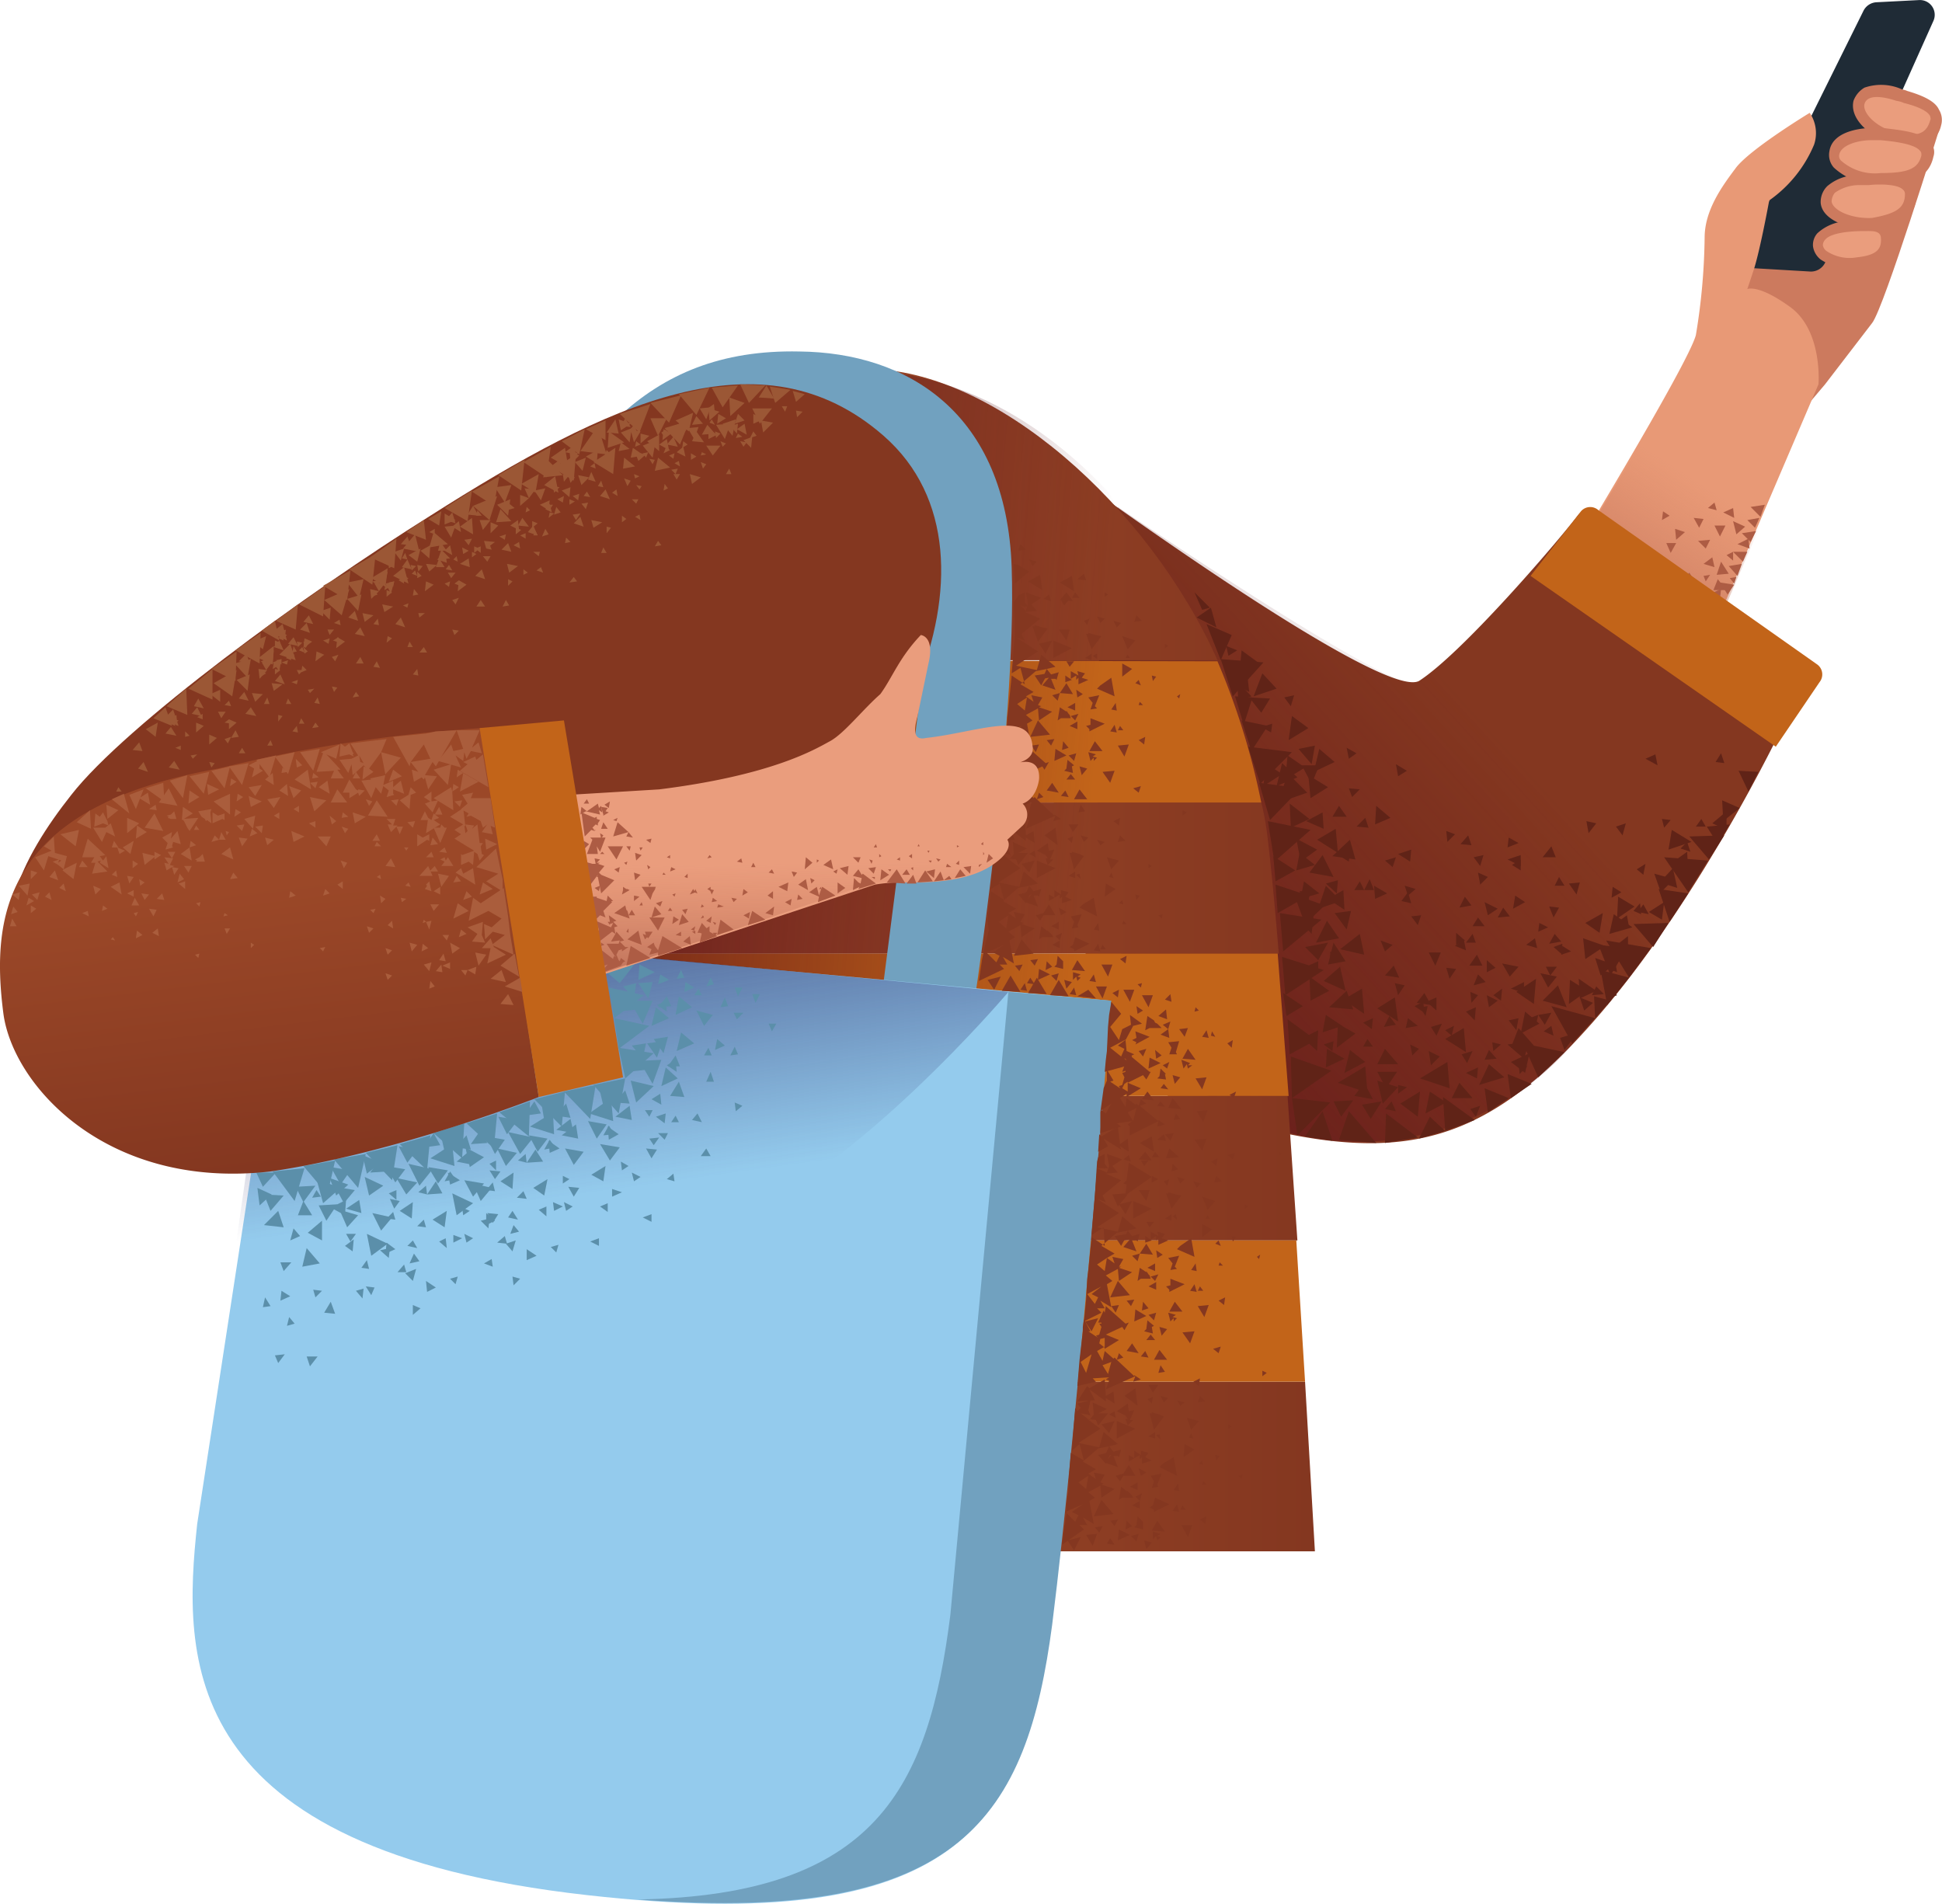 <svg xmlns="http://www.w3.org/2000/svg" xmlns:xlink="http://www.w3.org/1999/xlink" width="177.396" height="173.895" viewBox="0 0 177.396 173.895">
  <defs>
    <linearGradient id="linear-gradient" x1="0.63" y1="0.3" x2="0.127" y2="1.162" gradientUnits="objectBoundingBox">
      <stop offset="0" stop-color="#cc7a5e" stop-opacity="0"/>
      <stop offset="1" stop-color="#aa5f4b"/>
    </linearGradient>
    <linearGradient id="linear-gradient-2" x1="0.579" y1="0.271" x2="-0.238" y2="0.925" gradientUnits="objectBoundingBox">
      <stop offset="0" stop-color="#5b1219" stop-opacity="0"/>
      <stop offset="0.998" stop-color="#5b1219"/>
    </linearGradient>
    <linearGradient id="linear-gradient-3" x1="-0.16" y1="0.5" x2="1.053" y2="0.5" gradientUnits="objectBoundingBox">
      <stop offset="0.298" stop-color="#9b4828"/>
      <stop offset="1" stop-color="#843720"/>
    </linearGradient>
    <linearGradient id="linear-gradient-4" x1="-0.075" y1="0.5" x2="1.023" y2="0.5" xlink:href="#linear-gradient-3"/>
    <linearGradient id="linear-gradient-5" x1="-0.283" y1="0.5" x2="1.169" y2="0.5" xlink:href="#linear-gradient-3"/>
    <linearGradient id="linear-gradient-6" x1="0" y1="0.5" x2="1" y2="0.5" xlink:href="#linear-gradient-3"/>
    <linearGradient id="linear-gradient-7" x1="0.796" y1="0.571" x2="-0.062" y2="0.453" xlink:href="#linear-gradient-2"/>
    <linearGradient id="linear-gradient-8" x1="0.498" y1="0.543" x2="0.311" y2="-0.257" gradientUnits="objectBoundingBox">
      <stop offset="0" stop-color="#323671" stop-opacity="0"/>
      <stop offset="0.998" stop-color="#323671"/>
    </linearGradient>
    <linearGradient id="linear-gradient-9" x1="0.501" y1="0.365" x2="0.519" y2="0.881" gradientUnits="objectBoundingBox">
      <stop offset="0.005" stop-color="#cc7a5e" stop-opacity="0"/>
      <stop offset="0.924" stop-color="#aa5f4b"/>
    </linearGradient>
    <linearGradient id="linear-gradient-10" x1="0.697" y1="0.42" x2="0.087" y2="0.527" gradientUnits="objectBoundingBox">
      <stop offset="0" stop-color="#cc7a5e" stop-opacity="0"/>
      <stop offset="0.924" stop-color="#aa5f4b"/>
    </linearGradient>
    <linearGradient id="linear-gradient-11" x1="0.418" y1="0.092" x2="0.54" y2="0.947" xlink:href="#linear-gradient-3"/>
  </defs>
  <g id="_10" data-name="10" transform="translate(-153.087 -66.094)">
    <path id="Path_11788" data-name="Path 11788" d="M317.6,103.8l2.2-2.6,4.3-5.6c1.1-1.4,6.2-17.9,6.2-17.9l-8.6-1.2-7.8,8.7-2.1,8.5Z" fill="#cc7a5e"/>
    <path id="Path_11789" data-name="Path 11789" d="M324.5,66.3l3.9-.2a1.35,1.35,0,0,1,1.3,1.9l-9.9,22.1a1.441,1.441,0,0,1-1.3.8l-6.8-.4,11.6-23.4a1.411,1.411,0,0,1,1.2-.8Z" fill="#1f2b36"/>
    <path id="Path_11790" data-name="Path 11790" d="M295.9,118.1S307.3,99.4,308,96.7a57.639,57.639,0,0,0,.8-8.9c0-2.5,1.6-4.7,2.8-6.3,1.2-1.7,6.8-5.1,6.8-5.1a3.3,3.3,0,0,1,.4,2.9,11.75,11.75,0,0,1-4.1,5.1s-.8,4.4-1.4,6.3l-.6,1.8s1-.5,4,1.7c2.9,2.2,2.5,7,2.5,7l-10.7,25-12.6-8.1Z" fill="#e89976"/>
    <path id="Path_11791" data-name="Path 11791" d="M322.9,75.4c.4-1.5,2.7-1.1,3.6-.7s3.9.9,3.4,2.5-1.6,2-3.6,1.5S322.6,76.6,322.9,75.4Z" fill="#ea9d7d"/>
    <path id="Path_11792" data-name="Path 11792" d="M327.7,79.4a8.753,8.753,0,0,1-1.6-.2c-2.1-.5-4.1-2.2-3.7-3.9h0a2.335,2.335,0,0,1,1-1.2,4.654,4.654,0,0,1,3.3.1c.2.1.4.1.6.2,1,.3,2.5.8,2.9,1.7a1.788,1.788,0,0,1,.2,1.45,2.36,2.36,0,0,1-2.7,1.85Zm-4.3-3.8c-.2.8,1.1,2.2,3,2.6,2.1.5,2.7-.1,3-1.1.1-.2,0-.3,0-.4-.3-.6-1.6-1-2.4-1.2a2.544,2.544,0,0,0-.7-.2c-.6-.2-2.6-.8-2.9.3Z" fill="#cc7a5e"/>
    <path id="Path_11793" data-name="Path 11793" d="M319.9,84.5c-.1-1.5,2.2-2,3.1-2,.9.1,4.5-.5,4.6,1.3s-1.4,2.3-3.4,2.7c-2.1.1-4.2-.8-4.3-2Z" fill="#ea9d7d"/>
    <path id="Path_11794" data-name="Path 11794" d="M323.8,87c-2.1,0-4.3-.9-4.4-2.4h0a2.035,2.035,0,0,1,.6-1.5,4.274,4.274,0,0,1,3.1-1h.7c1.2,0,3-.1,3.8.7a1.606,1.606,0,0,1,.5,1.1c.1,2.2-1.8,2.8-3.9,3.2-.1-.1-.2-.1-.4-.1Zm-3.4-2.5c.1.8,1.8,1.6,3.7,1.5,2.2-.4,3-.9,3-2.2a.52.52,0,0,0-.2-.4c-.5-.5-2.2-.5-3.1-.4H323a3.891,3.891,0,0,0-2.3.7,1.33,1.33,0,0,0-.3.8Z" fill="#cc7a5e"/>
    <path id="Path_11795" data-name="Path 11795" d="M319.2,88.5c-.1-1.3,1.9-1.7,2.7-1.8.8,0,3.5-.5,3.6.9.1,1.5-.8,2.2-2.6,2.3C321.1,90.3,319.3,89.5,319.2,88.5Z" fill="#ea9d7d"/>
    <path id="Path_11796" data-name="Path 11796" d="M322.2,90.6a4.878,4.878,0,0,1-2.8-.8,1.855,1.855,0,0,1-.7-1.2,1.594,1.594,0,0,1,.4-1.2,4.191,4.191,0,0,1,2.8-1.1h.5c.9-.1,2.4-.2,3.1.5a1.6,1.6,0,0,1,.5,1c.1,2.3-1.7,2.7-3,2.9-.3-.2-.5-.1-.8-.1Zm1.4-3.4c-.4,0-3.13-.04-3.8.8a.764.764,0,0,0-.2.5h0a.85.85,0,0,0,.3.5,3.791,3.791,0,0,0,2.8.6c1.9-.2,2.28-.8,2.2-1.8C324.85,87.16,324.1,87.2,323.6,87.2Z" fill="#cc7a5e"/>
    <path id="Path_11797" data-name="Path 11797" d="M307.2,104.7c8.7,3.7,7.5,7.5,7.5,7.5l-5.6,13-12.2-8.5,6.9-11.5c.6-.8,2.3-.9,3.4-.5Z" fill="url(#linear-gradient)"/>
    <path id="Path_11798" data-name="Path 11798" d="M320.6,80.1c.2-1.5,2.8-1.8,3.9-1.7s4.9.3,4.6,2-1.8,2-4.1,2C322.6,82.5,320.3,81.4,320.6,80.1Z" fill="#ea9d7d"/>
    <path id="Path_11799" data-name="Path 11799" d="M324.7,82.9a5.677,5.677,0,0,1-4.1-1.5,1.748,1.748,0,0,1-.4-1.5c.3-2,3.4-2.2,4.5-2.1h.5c1.7.2,3.6.4,4.3,1.4a1.277,1.277,0,0,1,.2,1.2c-.5,2.3-2.6,2.4-4.6,2.4A.756.756,0,0,1,324.7,82.9Zm-.7-4c-1.1,0-2.7.4-2.9,1.3h0a.585.585,0,0,0,.2.6,4.671,4.671,0,0,0,3.6,1.1c2.5,0,3.4-.4,3.7-1.6,0-.2,0-.3-.1-.4-.5-.7-2.6-.9-3.6-1H324Zm-3.4,1.2Z" fill="#cc7a5e"/>
    <g id="Group_820" data-name="Group 820">
      <path id="Path_11800" data-name="Path 11800" d="M307.8,121.5l.2.8-1.1-.1Zm3.3-2.6.6-.1-.2.6Zm-6.1-6.1.6.4-.7.4Zm-2.5,6.7.3-.3.3.6Zm6.4-.3-.2-.5.6-.1Zm1.9-2.4.6-.3v.8Zm3.5-4.6-.4,1.1-.9-.9Zm-2.1,5.4-.4,1.1-.8-.9Zm1.3-3-.5,1-.8-.8Zm-4,2.4.2.9-1-.3Zm-1.7-3.6.9.1-.4.8Zm3.2,5.1-1.1.1.4-1.2Zm-1.7-3.1-.4.8-.7-.7Zm-7.7,1.9.8.4-.8.6Zm12.2-3.9-.4.9-.7-.7Zm-6.6,7,.9.1-.4.9Z" fill="#ad5c44"/>
      <path id="Path_11801" data-name="Path 11801" d="M307.7,121h.9l-.3.9Zm5.1-5.7.1.9-1.1-.4Zm-7.3,5.1.9.1-.7.8Zm7.2-3.9-.4.9-.9-.9Zm-6.6-2.1.9.3-.8.7Zm2.7,7.2.9.3-.7.7Zm-1.8,1.5,1.6-.9.3,2.1Zm-2.9-4.2-.6,1.7-1.6-1Z" fill="#ad5c44"/>
      <path id="Path_11802" data-name="Path 11802" d="M302.7,117.9l.1,1.2-1.3-.1Zm2.2,1.5.2,1.2-1.2-.1Zm4,3.5.6-.1-.1.7Zm-6.3-6.8.6.3-.6.5Zm-1.1.8.4-.5.2.7Zm-.5-1.7.4-.4.3.7Zm5.4,7.5-1.5-1.2,2-.9Zm1.8-2.5.7-.1v.7Z" fill="#ad5c44"/>
      <path id="Path_11803" data-name="Path 11803" d="M298.8,116.4l.5-.3.2.7Zm7,2.7-.3-.5h.8Zm.3-.8-.6.2.1-.7Zm6.4-4.1-.8.7-.3-1.2Zm-2.8-2.2.2.7-.8-.2Zm-4.4,3.7h.9l-.5.9Zm-.5,4.9,1,.1-.4.9Zm-1.2-1.7h1l-.5,1Zm7.2,1.1h-1.2l.4-1Zm.6-7.5.1.9-1-.5Zm-8,4,.9.4-.8.7Zm-4.5.2.8.3-.7.7Z" fill="#ad5c44"/>
      <path id="Path_11804" data-name="Path 11804" d="M309.7,114.1h1l-.5,1Zm.6,7-.5,1.2-.9-1.2Zm0-1.2-.1.9-.8-.5Zm-11-2.1,2-1,.1,2.3Zm-1.9-1.3.9-.6.1,1.1Zm14.1,3-.6.9-.7-1.1Zm-7.7-2.2.9.2-.7.8Zm2.4,2.8,1.2-1.7,1.3,2Z" fill="#ad5c44"/>
    </g>
    <path id="Path_11805" data-name="Path 11805" d="M247.6,107s31.4,23.2,35.1,21.3c3.9-2.5,12.4-12.4,14.5-15.1a1.294,1.294,0,0,1,1.8-.3l18.7,13a1.377,1.377,0,0,1,.5,1.6c-1.6,4-9.67,20.73-19.67,32.03-11.1,12.6-19.43,13.07-36.53,7.87-16-5.9-14.4-60.4-14.4-60.4Z" fill="#843720"/>
    <path id="Path_11806" data-name="Path 11806" d="M290.5,121.5l22.4,16.8A183.243,183.243,0,0,1,298,159.9a25.8,25.8,0,0,1-33,7.4c-18.4-11.4-9.8-54.9-9.8-54.9s24.2,16.5,27.1,16.1C283.7,128.3,290.5,121.5,290.5,121.5Z" fill="url(#linear-gradient-2)"/>
    <g id="Group_821" data-name="Group 821">
      <path id="Path_11807" data-name="Path 11807" d="M272.9,135.9l.3-1.7-1.5.3Zm-5.7-6.6-.2-1.8-1.5.9Zm3.6,4.4,1.8-1.1-1.5-1.1Zm-5.5-7.7.8-.5-1-.4Z" fill="#602317"/>
      <path id="Path_11808" data-name="Path 11808" d="M262.9,121.8l.7-.2-1.4-1.4Zm3.3,8.3,1.2-.4-1.3-1.4Zm1.4-.4,2.1-.7-1.3-1.4Zm-1.3-2,1.7-1.1-1.5-1.1Zm4.2,9.6,1.8-1.1-1.6-1.1Z" fill="#602317"/>
      <path id="Path_11809" data-name="Path 11809" d="M269.7,137.9l1.9-.8-1.4-1.3Zm6.2,11.3-.1-1.8-1.4.8Zm-3-11.5.7-1.7H272Zm2.3,10,.1-1.2-1.1.3Zm.4,5.7-1-.4v1Zm6.1-5.8-.6.8.9.2Zm9.4,8.8,1.2.4v-1Zm-5.6-.9.6-.9-.9-.1Zm4.3,7.3-.7-.8-.4.9Zm-25.6-39.4-.5-1.8-1.3.9Zm2.5,8.9.8-2.5-1.6-.1Z" fill="#602317"/>
      <path id="Path_11810" data-name="Path 11810" d="M267.4,134.7l1.5-2.3-2.4-.5Zm19.9,19.6h1.2l-.5-1Zm-11.2-19.9.2,1,.7-.5ZM292,145.6v-1l-.8.5Zm-21-15,.3-1-.9.2Zm-5.4-6.5-2.3-1,1.3,3.3Z" fill="#602317"/>
      <path id="Path_11811" data-name="Path 11811" d="M268.5,126.6l-3.9-.3,1.1,3.4Zm2.6,8.2-4-.5,1.1,3.4Z" fill="#602317"/>
      <path id="Path_11812" data-name="Path 11812" d="M271.9,138.1l-3.8-.5,1,3.4Zm.9,3.8-3.9-.8.6,3.7Zm-5.6-12.1,1.1,1.4.8-1.3Zm5.9,6.8,1.9-.9-1.4-1.2Z" fill="#602317"/>
      <path id="Path_11813" data-name="Path 11813" d="M272.6,136.9l.2,2.1,1.6-1Zm-3.2,7.4.2,2.3,1.8-1Zm2.1-1.6.4,2.1,1.5-1.1Zm-.6-3.2.1,2.2,1.7-.8Zm5.2,1.2-.7-1-.6,1Zm4.5,3.7-1,.3.7.6Zm0-8.5.2,1.1.8-.5Zm10.7,13.2,1.1-.6-.9-.6Zm-4.3,3.8-.2-1-.8.6Zm8.3,1.5h-1l.4.8Zm-20-10.4-.2-2.2-1.7,1Zm2-5.8-1-.1.3.8Zm11.4,10.3.3,1.2.9-.6Zm-2.2-5.3,1,.1-.3-.9Zm-3.9,7.4.3-.9-.9.1Zm-12.7-11.2,2.6-.9-1.8-1.8Z" fill="#602317"/>
      <path id="Path_11814" data-name="Path 11814" d="M268.5,137.9l1.7-1.1-1.5-1Zm3.9,3.2,1.6.7-.1-1.5Zm-4.1-8.6.9.5.1-.8Zm6.2,25.6,2.2.2-.6-1.7Zm16.3-13.5,1.2.6v-1Zm-5.5-1.6.7-.7-.8-.3Zm3.4,7.7-.6-.8-.5.8Zm-7.9-6.6,1.1.7.1-1.1Zm-2.6,2.3-.5,1h.9Zm10.1.5.7-.7-.9-.4Zm-9.5-7.2-.1,1.7,1.4-.6Zm-3.3,13.1,2.2.5-.4-1.9Zm-.7-8.5,2.1.3-.5-1.8Zm9.4,10,.5-1.2h-1.1Zm-1.6,5.5-.9-.7-.2.9Zm7.7-3.4-.8.6.7.5Zm3.7-12h1.2l-.4-1Zm-5.7.8.3-1-.9.2Zm6.2,5.6-.8-.4-.1.8Zm-2.7-7.7-.9-.5-.1.9ZM278.6,147l.1,1.2,1.1-.5Zm-1.6-5.4,1.1.1-.3-.9Zm-4.7,6.9.4-1h-.9Zm9.1-1.5.3.9.7-.6Z" fill="#602317"/>
      <path id="Path_11815" data-name="Path 11815" d="M290.3,154.1l.7,1.2.8-.9Zm-3.9-5.1,1.1-.2-.6-.8Zm-2.1,9.4v-1.2l-.9.4Zm9.5-3.4.7,1.3.8-1Zm-3.9-5.1,1.1-.1-.6-.8Zm-2.1,9.4.1-1.2-.9.4Zm-14.6-14.2-1.4-1.1-.3,1.6Zm-.7,4,.3-1.8-1.6.5Z" fill="#602317"/>
      <path id="Path_11816" data-name="Path 11816" d="M273.6,147.7l-1.4-1.1-.3,1.6Z" fill="#602317"/>
      <path id="Path_11817" data-name="Path 11817" d="M271.3,147.8l1,2.7,1.8-1.7Z" fill="#602317"/>
      <path id="Path_11818" data-name="Path 11818" d="M269.6,146.9l.2,2.6,2.8-1.6Zm3.9,2.2,2.1-.7-1.4-1.4Zm-.2,3.1,2.1-.4-1.1-1.6Zm2.8-1.2.4-1.7-1.5.2Zm-3.2.4.2-1.8-1.4.5Zm2.6-7.1.8.5.1-.9Z" fill="#602317"/>
      <path id="Path_11819" data-name="Path 11819" d="M273.8,150.1l-3.8-.6.3,3.5Zm1.1,2.1-.5,2,1.6-.3Zm4.3-.2.4,1,.7-.6Zm-2.4-4.6h.9l-.4-.8Zm-3.3,6.4.9-1.6-2.1.4Zm15.4,3.2.2,1.1.8-.6Zm-1.9-4.8h.9l-.3-.8Zm-3.7,6.7.2-.9-.7.1ZM272,156l.6-1.5-1.4.1Zm.6-1.7.9.5v-.9Z" fill="#602317"/>
      <path id="Path_11820" data-name="Path 11820" d="M274.8,170.3l-.9-2.7-1.6,2.3Zm-.8-15.6-3.8-1.2.3,3.5Z" fill="#602317"/>
      <path id="Path_11821" data-name="Path 11821" d="M270.3,156.8l.3,2.1,1.5-.9Zm2.4-1.5.1,2.2,1.7-.9Zm11.1,2.6-.6-1.1-.7.9Zm3.8,4.2-1,.3.5.8Zm1.3-8.3v1.1l.8-.4Zm-8,1.6-.5-1.1-.8.9Zm3.9,4.2-1,.3.5.8Zm1.3-8.3v1.1l.8-.4Zm-8.4,7.4-.2-2.3-1.7,1Zm-1.7-2.1-.5-2.2-1.5,1.3Zm-1.1-10.4-1-2-1.2,1.6Zm5.9,13.2-.3-2.2-1.6,1Zm6.2,2.8-.2-2.2-1.7,1Zm10.4-5,.4,1.2.8-.7Zm-2.8-4.9,1.1-.2-.6-.7Zm-3,7.9.2-1.1-.9.2Zm-15.9-.4-1.5-1-.3,1.6Zm-2.3,2.3.1-1.9-1.4.7Zm2.5.7-1.6-.9-.1,1.7Zm-.6,2.2,2.7.9-.2-2.4Z" fill="#602317"/>
      <path id="Path_11822" data-name="Path 11822" d="M282.8,164.6l2.7.9-.2-2.4Zm-12.1-5.4.2,3.2,2.4-1.3Zm5.2,4.9,1.9-1-1.4-1.1Zm7.4,3.7,1.9-1-1.5-1Zm-8.1-6,1.7-1.3-1.6-.9Zm4.2,5.1,1.4-1.5-1.9-.6Zm16.8-8.8-.8-2-1.4,1.4Zm-15.4,5.2-1.2-1.4-.7,1.4Zm6.8,3.1-1.2-1.4-.7,1.4Zm-9.1.1-.8-1.5-.9,1.2Zm-.9-7,.8.6.1-1Zm-2.9,4.4-3.7-1.3.1,3.8Zm16.1-2.4,1.5,1.3.5-1.6Zm-3.8,2.6,1,.5.1-1Zm-4.9-1.6.6-.6-.8-.4Zm3,6.9-1.4-1.3-1,2Z" fill="#602317"/>
      <path id="Path_11823" data-name="Path 11823" d="M292.5,159.2l.9.5.2-.9Zm-5-1.5.6-.7-.7-.3Zm3,6.8-1.4-1.2-.9,1.9Zm-11-4.6,1.1-.2-.6-.8Zm-4.7,2.2.1-.9-.9.3Zm6.8,3.3-.8-.2v.8Zm10.3-1.2.7-.7-.8-.3Zm-17.3,2.6-3.5-.4.5,3.4Z" fill="#602317"/>
      <path id="Path_11824" data-name="Path 11824" d="M291.1,166.4l1.9-1.3-2.2-.9Zm-2.1,1.3,1.9-1.3-2.2-.9Zm4.2-6.1-1.4-1.6-.7,1.8ZM280.7,164h-1.8l.8,1.5Zm-4,2.6-1.8.1.7,1.4Zm16.1-4.3-1.7.8,1.3,1Zm-13.5,4.4-1.8.3.8,1.3Zm-3,.9-.9,2.6,3.4.3Z" fill="#602317"/>
      <path id="Path_11825" data-name="Path 11825" d="M292,160.5l1.7-.9-1.3-1.1Zm-8.2,2.9.8-.8-1-.5Zm-3.2,4.2-.4-.9-.6.7Zm7.7-.5-.9.3.5.7Zm-.6-11,1.1-.3-.7-.7Zm-4.5,2.5-.1-1-.8.4Zm7,2.9-.8-.2.1.8Zm7-1.1-1.6.5.4,1.1Z" fill="#602317"/>
      <path id="Path_11826" data-name="Path 11826" d="M295,160.7l-.2-.9-.7.5Zm-2.8.7,1.4,3.1,2.4-2.3Zm-12.5,6.4-.1,2.7,3-.5Zm5.2-1.5.2,3.1,2.7-1Zm9.9-8.3,1.9,3.4,2.1-2.3Z" fill="#602317"/>
      <path id="Path_11827" data-name="Path 11827" d="M298.8,159.1l1.4-1.6-1.5-.4Zm-2.4-1.3,1.7-1.2-1.6-1Zm-1.6.8-1.2.2.6.9Zm5.2-2.3v1l.8-.3Zm-7.5-3.9,1,.3-.2-.9Zm.9,3.1-1.8,1.2,1.6,1.1Zm-10.6,10.3-1.8,1.1,1.6,1.2Zm17.8-15.3,1.3.3-.2-1.1Zm-5.6-.6.5-.9-.9-.1Zm4.6,7-.7-.7-.4.8Z" fill="#602317"/>
      <path id="Path_11828" data-name="Path 11828" d="M297.3,155.5l.1,1.8,1.5-.7Zm3.2-2.4-1.2,1.2,1.5.6Z" fill="#602317"/>
      <path id="Path_11829" data-name="Path 11829" d="M298.8,153.6l.5,1.6,1.2-1Z" fill="#602317"/>
      <path id="Path_11830" data-name="Path 11830" d="M300.2,155.2l1.5-2.5-2.6-.3Z" fill="#602317"/>
      <path id="Path_11831" data-name="Path 11831" d="M299.9,157.9l2-2.5-2.6-.7Zm-.2-5.4-2-.7.2,1.9Zm2.5-1.7-1.7-1.2-.4,1.8Zm-2.7-1.3-1.6.9,1.3.9Zm2.3,2.1-1.4,1.1,1.4.7Zm-6,1.7v-1l-.8.3Z" fill="#602317"/>
      <path id="Path_11832" data-name="Path 11832" d="M299.8,152l2.1,3.4,2-2.7Zm1-2,1.6-1.1-1.5-.9Zm-3.7-2.2.3-1.1-1,.1Zm-.5,5.2-.8-.5-.1.8Zm6.3-4.4-.6.7.7.3Zm-4.7-6.4.7-.9-.9-.2ZM296,147l-.5-.8-.4.8Zm7.4-2-.8.5.6.5Z" fill="#602317"/>
      <path id="Path_11833" data-name="Path 11833" d="M280.8,157l.6-.9-.9-.2Zm-2.3,4.7-.5-.7-.4.7Zm7.4-1.9-.8.4.6.5Zm19.2-11.3-1.4.9,1.2.7Zm-1.4,1.1-.5-.9-.5.7Zm-1.4.9,1.8,2.1,1.4-2.2Zm3.6-5.1-1.2,1.3,1.6.5Z" fill="#602317"/>
      <path id="Path_11834" data-name="Path 11834" d="M304.2,145.9l.6,1.7,1.2-1.2Zm8.6-7.5.9-1.8-1.8-.1Z" fill="#602317"/>
      <path id="Path_11835" data-name="Path 11835" d="M305.6,150.3l1.7-2.6-2.7-.4Zm5.5-8.9-2.1.2,1,1.6Zm-3.5,1.6-1.8-1.1-.3,1.8Zm-.4.9-1.4,1,1.5.8Z" fill="#602317"/>
      <path id="Path_11836" data-name="Path 11836" d="M305.1,144.4l2.2,3.2,1.8-2.9Zm5.4-3.3,1.5-1.2-1.6-.7Zm-9.2,1.3.3-1.1-.9.3Zm-.1,5.2-.8-.5-.1,1Zm6-4.6-.6.6.9.3Zm-2.7-7-.2-1-.9.4Zm1.2,5-.8-.1.2.8Zm4.6-6.1-.5.8.8.1Z" fill="#602317"/>
      <path id="Path_11837" data-name="Path 11837" d="M310.8,140.2l-1.3,1.1,1.3.6Zm-1.9,1.4-.4-.7-.5.7Zm-1.5.9,1.8,2.1,1.4-2.2Z" fill="#602317"/>
    </g>
    <path id="Path_11838" data-name="Path 11838" d="M299.1,112.7l20,14.1a1.127,1.127,0,0,1,.2,1.6l-4,5.9-22.4-15.6,4.6-5.9a1.116,1.116,0,0,1,1.6-.1Z" fill="#c26419"/>
    <path id="Path_11839" data-name="Path 11839" d="M206.9,153.2h63c-.4-4.9-.8-8.9-1.1-11.2a23.812,23.812,0,0,0-.5-2.6h-59Z" fill="url(#linear-gradient-3)"/>
    <path id="Path_11840" data-name="Path 11840" d="M202,179.4h69.6l-.9-13.2H204.4c-.7,4.3-1.5,8.8-2.4,13.2Z" fill="url(#linear-gradient-4)"/>
    <path id="Path_11841" data-name="Path 11841" d="M232.3,99.8c-3.5.1-14.5.3-20.6,26.6h52.6c-6.3-14.1-20.4-26.6-32-26.6Z" fill="url(#linear-gradient-5)"/>
    <path id="Path_11842" data-name="Path 11842" d="M196.8,207.8h76.4l-.9-15.5H199.6l-2.8,15.5Z" fill="url(#linear-gradient-6)"/>
    <path id="Path_11843" data-name="Path 11843" d="M199.6,192.3h72.7l-.8-12.9H201.9c-.7,4.5-1.5,9-2.3,12.9Zm4.9-26.1h66.3l-1-13h-63l-2.3,13Zm7.2-39.8c-.8,3.4-1.5,7.2-2.1,11.5q-.179.744-.3,1.5h59a65.839,65.839,0,0,0-4-12.9l-52.6-.1Z" fill="#c26419"/>
    <path id="Path_11844" data-name="Path 11844" d="M229.7,100.1s12.2-2.2,24.5,10.8c5.5,7.2,10,42.9,10.5,63.8.4,21-16.2,31.6-26.7,32.5-6.5.6-41.6.5-41.6.5L200,180C200,156.8,229.7,100.1,229.7,100.1Z" fill="url(#linear-gradient-7)"/>
    <path id="Path_11845" data-name="Path 11845" d="M241.8,159.6s4.2-26.9,3.7-41.7c-.5-14.1-9.5-19.6-19.4-19.7-14.3-.3-20.6,8.9-27.3,22s-9.3,36-9.3,36l48.1-30.1-4.2,32.8Z" fill="#71a1bf"/>
    <path id="Path_11846" data-name="Path 11846" d="M179.5,150.6l-8.4,54.7c-1.3,12.2-1.9,29.7,35.6,33.9,33.7,3.8,40-6.4,42.4-24.7s5.4-57,5.4-57l-75-6.9Z" fill="#94cbed"/>
    <path id="Path_11847" data-name="Path 11847" d="M245.2,156.7l-5.3,56.9c-2,15.8-6.8,25.6-28.5,26,29.6,2.3,35.5-7.7,37.8-25.1,2.3-18.3,5.4-57,5.4-57Z" fill="#71a1bf"/>
    <g id="Group_822" data-name="Group 822">
      <path id="Path_11848" data-name="Path 11848" d="M262.2,198.5l-.9-.5-.1,1.2Zm-3.9,1-.6-.3.3-.4-.7-.2v.4l-.6-.4v.7l.5-.3v.4l.2-.2v.6l.9-.3Zm2.3,4-.4.6.6.1-.2-.7Zm.2-1.2-.1-.7-.4.6.5.1Zm1.8-9.6.1-.7-.6.3Zm.6,12.6.1-.7-.6.3Zm1-5.8.3-.4-.4-.1Zm-1.3,2.2h.4l-.3-.3Zm3.6-.5.1-.4-.4.1.3.3Zm-11.2,4.6-.1,1,1.1-.5-1-.5Zm1.5-4.9-.6-1-.5.8-.7.2.4.5.3-.5Zm2,4.1-.5.9,1.2.1Zm-.6-4.1.3.5-.2.6.6-.1-.1-.2.4-1-1,.2Zm3.4,5.6.4-1.1h-1Zm-8.7.8.4-1.1-1,.1Zm4.9.3.5-.6-.7-.2Zm-2.9-.4-.4-.6-.3.5Zm2.5-4.7-.6.3.4.4Z" fill="#843720"/>
      <path id="Path_11849" data-name="Path 11849" d="M257.1,206.2l-.7.2.5.5Zm.1-2.3v-.7l-.7.4Zm-.2-1.7v-.7l-.7.4Zm1.6-5.3-.6.4.6.2v-.6Zm-2.4,2.1v.6l.5-.3Zm9.1-2.4.3-.2-.3-.2Zm-2.3,3.3-.1-.4-.3.3.4.1Zm-4.6,3.7-.3.2.4.2v.2l1.4-.7-1.3-.6-.2.7Zm-.1-9.3.1-.6-.5.2.4.4Zm-.8,10.8h0l-.5-.5-.1.8-.2.2.8.2v-.7Zm5-10.9.7-.1-.5-.5Zm5.9-2.4.4-.3-.4-.2Zm-7.8,2.2.3.5.4-.3-.7-.2Zm1.3,2.7.7-.8-1.1-.3Zm-2.1-2.9-.7-.2.3.6.4-.4Zm-.8,1.5-.7-.2v.1h-.2l.4,1.5.9-1.2-.4-.2Zm-3.8,9.6-.7.1.4.5Zm-1.7,1.2.3-.6-.7.1Zm.9-9.1.5-1.1-1.2.3Zm-1,2,.7.8.5-1.1Zm-1.6,7.5-1.2.3.6.9.6-1.2ZM256,205l-.1.8.6-.3Z" fill="#843720"/>
      <path id="Path_11850" data-name="Path 11850" d="M252.1,205.8l-.4-.4h.7l-.4-.7,1,.6-.4-2.1.5-.3-.6-.5,1.1-.6.1,1.1,1.2-.8-1.2-.4.2-.1-.3-.1.4-.7-1-.2.2.6-.7-.5.7-.4-1.2-.7,1.4-1.2,1-.2-.4.9.6-.1-.6.7,1.2.4-.4-1h.4l.1.1.2-.7-.7.2-.4-.5.8-.2-1.3-1.1-.4,1.4-1.9-.4,2-1.3-1.2-.9.8.1.2.5.9-1.1h-.9l.8-.4-1.3-.6.1,1.1-.4.5-.8-.6.6.1v0l.3.1-.2-.5.2-.9-1.2.3.3.4-.3.3-.2-.3-.3,3.9.7-.6.4,1.5-1.2-.7-.2,2.6v.9l-.2,1.2v.9l-.4,2.8,2-1.4Zm-1.1-1.6.6.3-.3.6-.9-.9,1.6-.7-1,.7Zm1.5-3.3-.2,1.2-.7-.6.9-.6Zm1.2,2.2-.7,1.5,1.8-.2Zm1.4-7.2v1.6l1.7-.9-1.7-.7Zm1.4,6.8h0l-.4-.4H256l-.5-.4-.2,1.2.3-.2h1l-.1-.2Zm.8-1.8.5-.3-.7-.4Zm1.4-3.7.4.4-.1-.5Zm.6,2.6h0l-.3.3,1.6.8-.3-1.7-1,.6Zm2.6-2.8-.2.4.4.1-.2-.5Zm-2.8,9.5-.3-.1.3-.2-.7-.2v.7l.3-.3.1.4.3-.3Zm2.3-2.5-.3-.4-.2.4Zm2.4-25.6-.9-.5v1.2Zm-4,1-.6-.2.3-.4-.7-.2.1.4-.7-.4v.7l.5-.3v.4l.2-.2v.6l.9-.4Zm2.4,4-.4.6.6.1-.2-.7Zm.2-1.2-.1-.7-.4.6.5.1Zm1.8-9.6.1-.7-.6.3Zm.7,12.7.1-.7-.6.3Zm.8-5.8.3-.4-.4-.1Zm-1.3,2.2h.4l-.3-.3Zm3.7-.6.1-.4-.3.2.2.2Zm-11.3,4.6-.1,1.1,1.1-.5Zm.4-5.1-.7.2.5.5.2-.7,1.2.1-.6-1Zm3.2,4.4-.5.9h1.2Zm-1.4,4.4-.5.9h1.2Zm.8-8.4.4.5-.2.6.6-.1-.2-.2.4-1-1,.2Z" fill="#843720"/>
      <path id="Path_11851" data-name="Path 11851" d="M263.1,186.4l.4-1.1-1,.1Zm-2,1.4.7,1,.4-1.1Zm-3-13h-1l.7,1Zm6.3,14.9.2-.6-.7.2.5.4ZM252.6,193l1.5,1.1v-.3l.8.5-.1-1.1-.7.4-.1-1.5-1.4.8-.2-.2-.9,1.4,1.6-.1-.5-1Zm6.4-5.7.2.8.5-.6Zm-1.3,2.2-.4.5.7.1-.3-.6Zm.9-1-.4-.5-.4.5Zm.3-6-.7.2.4.4.3-.6Zm-.4,4.2.2-.7-.7.2Zm.2-2.8v-.7l-.7.4Zm-.1-1.7v-.7l-.7.4Zm1.5-5.2-.6.4.6.2V177Zm-1.8,2.4-.6-.4v.6l.6-.2Zm8.5-2.9.3-.2-.3-.2Zm-2.4,2.9-.3.3.5.2Zm-11.2,12.9-.3-.3,1.5-.1-.3.2.3.1-.3.8,2.7-1.2-.2.5.7-.2-.6-.4v.1l-1.6-1.5.6-.2-.4-.4-.2.6-.2-.2-.1.1-.8-.7-.2.9-.5-.9.7-.4v.2l1.3-.8-1.2-.5,1.5-.7.2.3.4-.7-.3.1-1.8-1.6-.1.6-.1-.2-.5,1.1h.3v.1h-.2l.2.3-.2.7-.3.1.2.2-.9-.6h.2l-.6-1.1-.1.7v.4l-.3,2.6-.2,2.4,1.7-.4Zm1.4-1.8-.3,1.1-.5-.8Zm-1-2.1.4-.1v.9l-.5-.4Zm-1.8,2.1,1-.7-.5,1.7Zm8.2-7.6v.6l-.4.1.3.3v.2l1.4-.7-1.3-.5Zm-.1-9.1-.5.2.3.4.2-.6Zm-.8,17-.2.7.6-.1-.4-.6Zm-.2,1.8H258l.4.7Zm-4,2.4-.5.3.6.3Zm3.4-7.7.2-.1-.6-.5-.1.8-.2.2.8.2-.1-.6Zm5.7-13.2.7-.1-.5-.5Zm5.9-2.4.3-.2-.3-.2Zm-7.8,2.3.3.6.4-.4-.7-.2Zm1.3,2.6.7-.8-1.2-.4Zm-2.1-2.8-.7-.2.3.6.4-.4Zm-.8,1.4-.7-.2v.1h-.2l.5,1.4.9-1.2-.5-.1Zm-3.8,9.6-.7.1.4.5.3-.6Zm-.7,4.7,1.1.2-.6-.9Zm-1-3.5.3-.7-.7.1.4.6Z" fill="#843720"/>
      <path id="Path_11852" data-name="Path 11852" d="M256.5,175.8l-1.2.3.6.9Zm-1.6,3.2.6.9.6-1.1-1.2.2Zm-1.5,7.5-1.2.3.6.9.6-1.2Zm4.1-1.5-.1.8.6-.2Z" fill="#843720"/>
      <path id="Path_11853" data-name="Path 11853" d="M253.7,186l-.4-.4h.7l-.4-.7,1,.6-.4-2.1.5-.3-.6-.5,1.1-.6.1,1.1,1.2-.8-1.2-.4.2-.1h-.2l.4-.7-1-.2.2.6-.7-.5.7-.4-1.2-.7,1.4-1.2,1-.2-.4.9.6-.1-.6.7,1.2.4-.4-1h.4l.1.1.2-.7-.7.2-.4-.5.8-.2-1.3-1.1-.4,1.4-1.9-.4,2-1.3-2-1.3.8.3-.3-.6,1.7-1.4-1.4-.6,1.1-.1-.5-.6.9-.6-1.4-.5.2,1.1-.2.6-.9-.4h.6l.1.1v-.1h.3l-.3-.4v-.9l-.6.3-.1.4-.2,3.1-.3,3.6,1.1-.7.1,1.7-1.2-.8-.3,3-.1.8-.1,1.9-.2,2,1.6-.8Zm-.9-1.7.6.3-.3.6-.7-.9,1.3-.7-.9.7Zm1.4-3.3-.2,1.2-.7-.6.9-.6Zm1,2.1-.7,1.5,1.8-.2-1.1-1.3Zm1.4-7.3v1.6l1.7-.9-1.7-.7Zm1.5,6.8h0l-.1-.1-.2-.3v.1l-.6-.4-.2,1.2.3-.2h.9l-.1-.3Zm.7-1.6.5-.3-.6-.4Zm-4.1-5.8.5,1.1.9-1.1H256l2.3-1.6v.5l.6-.3-.6-.3v.1l-2.1-1.3-.2,1.6-.3.3.3.1-.1.8-1.2.1Zm5.5,2,.4.3-.1-.5Zm.7,2.7h0l-.3.3,1.6.7-.3-1.7-1,.7Z" fill="#843720"/>
      <path id="Path_11854" data-name="Path 11854" d="M263.2,177.4h.4l-.2-.3-.2.3Zm-2.9,9.4.3-.3-.4-.1.3-.2-.7-.2.2.8.3-.3v.3ZM263,184l-.3-.4-.2.4Zm-7.1,11.4.2.3h-.2l.2.6.5-.5h-.3l.4-.9-.5.1-.1-.7-1,.7.8.4Zm.9-2.5-1,.7,1.2.9-.2-1.6Zm6.5-32.7-.4.6.6.1-.2-.7Zm-3.8-2.8.6.2-.1-.7Zm6.1,4.4.1-.7-.5.3Z" fill="#843720"/>
      <path id="Path_11855" data-name="Path 11855" d="M262.2,158.5l.4-.1-.3-.3-.1.4Zm-4.1,4.2-.1,1,1.1-.5Zm3.5-.8-.5.9,1.2.1Zm-1.4,4.5-.4.9,1.2.1-.8-1Zm.6-6.3.5.7.3-.8Zm2.5,4.4-1,.1.6,1Zm2.5,1.9.2-.6-.6.3Zm-11.9,3.7,1.6,1-.1-.3.8.5-.1-1.2-.7.5-.2-1.6-1.5.9-.2-.2-.1,1.6.9-.5-.4-.7Zm7.1-7.2.2.8.3-.4.1.4.4-.3h-.4l.2-.2-.8-.3Zm-.8,1.4.2.8.5-.6Zm-1.4,2.8.7.1-.4-.5-.3.4Zm.3-1.6.7.1-.4-.5-.3.4Zm.2-5.8.5.4.2-.7Zm.4,4,.2-.6-.6.3Z" fill="#843720"/>
      <path id="Path_11856" data-name="Path 11856" d="M259.8,160.1l-.7.5.8.3-.1-.8Zm-.2-1.8-.7.6.8.3-.1-.9Zm-1,1.2-.1-.2-.6-.4-.2,1.3.4-.2h1.1l-.4-.4-.2-.1Zm-3.1,9.5-.4-.3,1.4-.2-.4.3.2.2v.8l2.6-1.3-.1.5.7-.2-.6-.4v.1l-1.7-1.4.6-.2-.5-.4-.2.6-.2-.2-.1.1-.8-.6-.1.8-.5-.8.6-.4v.3l1.3-.8-1.2-.5,1.4-.7.3.4.4-.7h-.1l-1.8-1.5-.2.6-.1-.2-.4,1.1.3-.1v.1l-.3.1.2.4-.2.7-.3.1.1.2-.9-.6.3-.1-.6-1v1l-.3.7-.3,2.2v1.9l1.9-.6Zm1.4-1.7-.3,1.2-.5-.8Zm-1.1-2.2.3-.2v.9l-.5-.3.2-.4Zm-2.1,2.4.9-.6-.5.9-.4-.3Z" fill="#843720"/>
      <path id="Path_11857" data-name="Path 11857" d="M256.9,160.9l-.4.2.4.2-.1.2,1.3-.7-1.3-.5Zm1.1,11.2h-.7l.3.5.4-.5Zm2.9-3.8-.4-.5-.2.6Zm-.6,1.3-.8.1.5.6.3-.7Zm-4.1,2-.5.4.7.2-.2-.6Zm.9-9.5.4.5.3-.7-.7.2Zm.3,4.4,1.1.1-.6-.8Zm-1.2-3.3.3-.7-.7.2Z" fill="#843720"/>
      <path id="Path_11858" data-name="Path 11858" d="M258.7,162.8l.5-.3-.6-.5Zm.4.9-.1.7-.2.2.8.1-.1-.5h.1l-.5-.5Zm-2.9-.6-.4-.3.9-.4-.7-.3-.1-1,.7-1.3.8-.2-1.1-.8.1.9-.8.4-.3,1-.8-1.2,1-1.2-.9-1.1-.2,1.2-.1,1.1-.1,2.2-.1.8L254,164l2.2-.6v-.3Zm-1-1.5.6.3-.3.7-1-.8,1.5-.8-.8.6Zm1.8-2.9.5-.3-.6-.4Zm3.6,3.7-.1-.2.3-1-1,.1.3.5-.2.6h.7Zm3.5-1.6-.3-.5-.1.4Zm-5.8,9.1-1.1.6,1.3.8-.2-1.4Zm1.6,1.1-.3.9,1.2-.1-.9-.8Zm2.3-.8.7,1,.4-1.1Zm.8-1.6.4-1.1-1,.1Zm2.7,3.4.2-.6-.7.2.5.4Zm-7.1-.7-.3.5h.7l-.4-.5Zm-.1,6.4h-.7l.3.5.4-.5Zm2.2-4.8-.5-.5-.1.7Zm-1.3-3.2-.6.5.8.1-.2-.6Zm-1.1,2.4-.6-.8-.6.7Z" fill="#843720"/>
    </g>
    <path id="Path_11859" data-name="Path 11859" d="M197,189.9c12.4-3.9,21.9-11.2,27.7-14.8,10.3-6.3,20.5-18.4,20.5-18.4l-55.9-5.3-12.9,16L173,191.3C173.1,191.2,182.5,194.5,197,189.9Z" fill="url(#linear-gradient-8)"/>
    <g id="Group_823" data-name="Group 823">
      <path id="Path_11860" data-name="Path 11860" d="M255,147.3l-.9-.5L254,148Zm-4,1-.6-.3.3-.4-.7-.2v.4l-.6-.4v.7l.5-.3v.4l.2-.2v.6l.9-.3Zm2.4,4-.4.6.6.1-.2-.7Zm-2.2,4-.4.6.6.1-.2-.7Zm-4.5-.4-.4.6.6.1-.2-.7Zm6.3-.8-.4.6.6.1-.2-.7Zm.5-4-.1-.7-.4.6.5.1Zm1.8-9.6.1-.7-.6.3Zm.6,12.6.1-.7-.6.3.5.4Zm-.7,3.1.1-.7-.6.3Zm1.7-8.9.3-.4-.4-.1Zm-1.3,2.2h.4l-.3-.3Zm3.6-.5.1-.4-.4.1.3.3Zm-1.9,6.3.1-.4-.4.1.3.3Zm-9.3-1.7-.1,1,1.1-.5Zm1.5-4.9-.6-1-.5.8-.7.2.4.5.3-.5Z" fill="#843720"/>
      <path id="Path_11861" data-name="Path 11861" d="M251.5,153.8l-.5.9,1.2.1Zm-.6-4,.3.5-.2.6.6-.1-.1-.2.4-1Zm3.4,5.5.4-1.1h-1Zm2,2.3.4-1.1h-1Zm1.7.5.4-1.1h-1Zm-4.2-.8.4-1.1h-1Zm-7.5-.6-.9-1.5-.8,1.4Zm2.4.2-.9-1.5-.8,1.4Z" fill="#843720"/>
      <path id="Path_11862" data-name="Path 11862" d="M250.7,157.1l-.9-1.5L249,157Zm2.5.2-.7-.8-1,.6Zm-2.7-.9.5-.6-.7-.2Zm-2.9-.4-.4-.6-.3.5Zm2.5-4.7-.6.3.4.4.2-.7Zm-.3,3.7-.7.2.5.5Z" fill="#843720"/>
      <path id="Path_11863" data-name="Path 11863" d="M249.9,152.7V152l-.7.4Zm-.1-1.7v-.7l-.7.4Zm1.5-5.3-.6.4.6.2v-.6Zm-2.4,2.1v.6l.5-.3Zm9.1-2.4.3-.2-.3-.2Zm-2.3,3.3-.1-.4-.3.3.4.1Zm-4.6,3.7-.3.2.4.2v.2l1.4-.7-1.3-.6-.2.7Zm-.1-9.3.1-.6-.5.2.4.4Zm-.8,10.8h0l-.5-.5-.1.8-.2.2.8.2Zm5-10.9.7-.1-.5-.5Zm5.9-2.4.4-.3-.4-.2Zm-7.8,2.2.3.5.4-.3Zm1.3,2.7.7-.8-1.1-.3.4,1.1Zm-2.1-2.9-.7-.2.3.6.4-.4Zm-.8,1.5-.7-.2v.1h-.2l.4,1.5.9-1.2-.4-.2Zm-3.8,9.6-.7.1.4.5Zm-1.7,1.1.3-.6-.7.1Zm.9-9,.5-1.1-1.2.3Zm-1,2,.7.8.5-1.1Zm-1.6,7.5-1.2.3.6.9.6-1.2Z" fill="#843720"/>
      <path id="Path_11864" data-name="Path 11864" d="M248.7,153.9l-.1.8.6-.3Zm-3.9.7-.4-.4h.7l-.4-.7,1,.6-.4-2.1.5-.3-.6-.5,1.1-.6.1,1.1,1.2-.8-1.2-.4.2-.1-.3-.1.4-.7-1-.2.2.6-.7-.5.7-.4-1.2-.7,1.4-1.2,1-.2-.4.9.6-.1-.6.7,1.2.4-.4-1h.4l.1.1.2-.7-.7.2-.4-.5.8-.2-1.3-1.1-.4,1.4-1.9-.4,2-1.3-1.2-.9.8.1.2.5.9-1.1h-.9l.8-.4-1.3-.6.1,1.1-.4.5-.8-.6.6.1v0l.3.1-.2-.5.2-.9-1.2.3.3.4-.3.3-.3-.1-.3,3.6.8-.5.4,1.5-1.2-.8-.3,2.7.1.9-.3,1.2-.3,1.4-.3,2,2.3-1.1Zm-1-1.5.6.3-.3.6-.9-.9,1.6-.7-1,.7Zm1.4-3.4-.2,1.2-.7-.6.9-.6Z" fill="#843720"/>
      <path id="Path_11865" data-name="Path 11865" d="M246.4,151.9l-.7,1.5,1.8-.2Zm1.4-7.2v1.6l1.7-.9-1.7-.7Zm1.4,6.8h0l-.4-.4h-.1l-.5-.4-.2,1.2.3-.2h1l-.1-.2Zm.8-1.8.5-.3-.7-.4Zm1.4-3.7.4.4-.1-.5-.3.1Zm.6,2.7h0l-.3.3,1.6.8-.3-1.7-1,.6Zm2.6-2.9-.2.4.4.1Zm-2.8,9.6-.3-.1.3-.2-.7-.2v.7l.3-.3.1.4.3-.3Zm2.3-2.6-.3-.4-.2.4Zm2.4-25.6-.9-.5v1.2Zm-4,1-.6-.2.3-.4-.7-.2.1.4-.7-.4v.7l.5-.3v.4l.2-.2v.6l.9-.4Zm2.4,4.1-.4.6.6.1-.2-.7Zm.2-1.3-.1-.7-.4.6.5.1Zm2.5,3.1.1-.7-.6.3Zm.8-5.8.3-.4-.4-.1Zm-1.3,2.2h.4l-.3-.3Z" fill="#843720"/>
      <path id="Path_11866" data-name="Path 11866" d="M260.8,129.9l.1-.4-.3.2.2.2Zm-11.3,4.6-.1,1.1,1.1-.5Zm.4-5.1-.7.2.5.5.2-.7,1.2.1-.6-1-.6.9Zm3.2,4.4-.5.9h1.2Zm-1.4,4.4-.5.9h1.2Zm.8-8.4.4.5-.2.6.6-.1-.2-.2.4-1Zm3.3,5.4.4-1.1-1,.1Zm-2,1.4.7,1,.4-1.1-1.1.1Zm-3-13h-1l.7,1Zm6.3,14.9.2-.6-.7.2.5.4Zm-11.8,3.3,1.5,1.1v-.3l.8.5-.1-1.1-.7.4-.1-1.5-1.4.8-.2-.2-.9,1.4,1.6-.1-.5-1Zm6.4-5.7.2.8.5-.6Zm-1.3,2.2-.4.5.7.1Zm.9-1-.4-.5-.4.5h.8Zm.3-6-.7.2.4.4.3-.6Zm-.4,4.3.2-.7-.7.2Z" fill="#843720"/>
      <path id="Path_11867" data-name="Path 11867" d="M251.5,132.7V132l-.7.4Zm-.2-1.7v-.7l-.7.4Zm1.5-5.2-.6.4.6.2Zm-1.8,2.4-.6-.4v.6Zm8.5-2.9.3-.2-.3-.2v.4Zm-2.4,2.9-.3.3.5.2Zm-11.2,12.9-.3-.3,1.5-.1-.3.2.3.1-.3.8,2.7-1.2-.2.5.7-.2-.6-.4v.1l-1.6-1.5.6-.2-.4-.4-.2.6-.2-.2-.1.1-.8-.7-.2.9-.5-.9.7-.4v.2l1.3-.8-1.2-.5,1.5-.7.2.3.4-.7-.3.1-1.8-1.6-.1.6-.1-.2-.5,1.1h.3v.1h-.2l.2.3-.2.7-.3.1.2.2-.9-.6h.2l-.6-1.1-.1.7v.4l-.3,2.6-.2,2.4,1.7-.4Zm1.4-1.7-.3,1.1-.5-.8Zm-1-2.2.4-.1v.9l-.5-.4Zm-1.8,2.1,1-.7-.5,1.7Zm8.2-7.6v.6l-.4.1.3.3v.2l1.4-.7-1.3-.5Z" fill="#843720"/>
      <path id="Path_11868" data-name="Path 11868" d="M252.6,122.6l-.5.2.3.4Zm-.8,17-.2.7.6-.1-.4-.6Zm-.2,1.8h-.9l.4.7Zm-4,2.4-.5.3.6.3Zm3.4-7.7.2-.1-.6-.5-.1.8-.2.2.8.2-.1-.6Zm5.7-13.2.7-.1-.5-.5Zm-10.6-6.5.7-.1-.5-.5Zm7.9,4.2.3-.2-.3-.2v.4Zm.8,2.2.3.6.4-.4Zm-7.7-5.6.3.6.4-.4Zm9,8.2.7-.8-1.2-.4.5,1.2Zm-2.1-2.8-.7-.2.3.6Zm-.8,1.5-.7-.2v.1h-.2l.5,1.4.9-1.2-.5-.1Zm-4.9-.7-.7-.2v.1h-.2l.5,1.4.9-1.2-.5-.1Zm1.1,10.2-.7.1.4.5Zm-.7,4.7,1.1.2-.6-.9Zm-1-3.5.3-.7-.7.1.4.6Zm1.5-10.2-1.2.3.6.9.6-1.2Zm-1.6,3.2.6.9.6-1.1-1.2.2Zm-1.5,7.5-1.2.3.6.9.6-1.2Z" fill="#843720"/>
      <path id="Path_11869" data-name="Path 11869" d="M250.2,133.8l-.1.8.6-.2Zm-3.8,1-.4-.4h.7l-.4-.7,1,.6-.4-2.1.5-.3-.6-.5,1.1-.6.1,1.1,1.2-.8-1.2-.4.2-.1-.3-.1.4-.7-1-.2.2.6-.7-.5.7-.4-1.2-.7,1.4-1.2,1-.2-.4.9.6-.1-.6.7,1.2.4-.4-1h.4l.1.1.2-.7-.7.2-.4-.5.8-.2-1.3-1.1-.4,1.4-1.9-.4,2-1.3-2-1.3.8.3-.3-.6,1.7-1.4-1.4-.6,1.1-.1-.5-.6.9-.6-1.4-.5.2,1.1-.2.6-.5-.5.3.1.1.1v-.1h.3l-.3-.4v-.9l-.6.3-.4.6.1,2.9-.3,3.6.8-.5.4,1.5-1.2-.8-.3,3-.1.8-.1,1.9-.2,2,1.6-.7Zm-.9-1.7.6.3-.3.6-.7-.9,1.3-.7-.9.7Zm1.4-3.3-.2,1.2-.7-.6.9-.6Z" fill="#843720"/>
      <path id="Path_11870" data-name="Path 11870" d="M247.9,131.9l-.7,1.5,1.8-.2Zm1.4-7.3v1.6l1.7-.9Zm1.5,6.8h0l-.1-.1-.2-.3v.1l-.6-.4-.2,1.2.3-.2h.9l-.1-.3Zm.7-1.6.5-.3-.6-.4Zm1.4-3.8.4.3v-.5Zm.7,2.7h0l-.3.3,1.6.7-.3-1.7Zm-7.5-11h0l-.4-.1.1,1.8,1.3-1.1-1-.6Zm9.8,8.5h.4l-.2-.3Zm-2.9,9.4.3-.3-.4-.1.3-.2-.7-.2.2.8.3-.3v.3Zm2.7-2.8-.3-.4-.2.4Zm-7.1,11.4.2.3h-.2l.2.6.5-.5H249l.4-.9-.5.1-.1-.7-1,.7.8.4Zm.9-2.5-1,.7,1.2.9-.2-1.6Zm1.2-20.8H250l.3.5Zm-1.8-.5-.5.4.7.2Zm2.1-1.7-1.1.6,1.3.8Zm-2.9-.1-1.1.6,1.3.8Z" fill="#843720"/>
      <path id="Path_11871" data-name="Path 11871" d="M251.3,120.2l-.3.5h.7Zm-.1,6.3h-.7l.3.5Zm.9-8-.6.5.8.1Zm-1,2.5-.6-.8-.6.7,1.2.1Z" fill="#843720"/>
    </g>
    <g id="Group_824" data-name="Group 824">
      <path id="Path_11872" data-name="Path 11872" d="M185.9,175.7l.2,1.2-1.4-.4Zm1.9-3.7.7,1.1-1.6.1Zm1.1,5.3-1,1.2-.8-1.6Zm8.4-3.1-1,1.2-.8-1.5ZM194,173l-.9,1.2-.9-1.5Zm-2.8,1.1-1,1.1-.9-1.5Zm0-3-.9,1.2-.8-1.5Zm3.8-.7-1.3.9-.4-1.8Z" fill="#5b8faa"/>
      <path id="Path_11873" data-name="Path 11873" d="M187.9,172.3l-1.3,1-.4-1.7Zm.2,2.1-1.3.9-.4-1.7Zm2-1.5-.9,1.2-.9-1.5Zm-4.6,1.9-1,1.2-.8-1.5Z" fill="#5b8faa"/>
      <path id="Path_11874" data-name="Path 11874" d="M184.9,174.3l-1.1,1-.6-1.6Zm8-.3.6,1.1-1.4.1Zm-8.2,1.7-.1,1.4-1.3-.7Zm9.5-2.6.5.7-1,.2Zm-5.6,2,.7-.3v.9Zm5.9,4.5v-.7l.8.3Zm-1.6,4.1-.8.4-.1-1Zm-1.1-6.2.2.7-.8-.1Zm-5.3,6.1.8.1-.3.7Zm4.3-.5-.7-.7,1-.4Zm5.5-3.9-.6.4-.2-.8Zm-7.3-2.4.2.7-.8-.1Zm3.7-7.2.6,1.1-1.5.2Zm1.7,1,.2,2-2.2-.7Zm-1.8,2.3-1.2,1.5-1-2Zm3.4-1.7.3,1.3-1.5-.3Zm-.3-1.4.4,1.3-1.4-.2Zm-6.5,10.4-.9.4.1-1Zm-4.1-.7-.4-.7h.9Zm4.9,2.1.2.7h-.8Z" fill="#5b8faa"/>
      <path id="Path_11875" data-name="Path 11875" d="M192,174.4l.1.8-.8-.2Zm.7-4.8,2.8-.9-.2,3.2Zm-3.1,1,2.8-.8-.3,3.2Zm-3.1.8,2.9-.7-.5,3.2Zm-2.9.6,2.9-.5-.7,3.1Z" fill="#5b8faa"/>
      <path id="Path_11876" data-name="Path 11876" d="M180.8,172.6l2.9-.5-.7,3.1Zm-2.8.5,2.9-.3-.9,3Zm12.7,4.3-1.1-.7,1.2-.8Zm3,.8-1.1-.7,1.3-.8Z" fill="#5b8faa"/>
      <path id="Path_11877" data-name="Path 11877" d="M185.8,177.1l-1,1.1-.7-1.6Zm-2.9.5-.7-1.4,1.7-.1Zm-5.8-3.1-.6-1.3h1.8Zm.7,2.2-.6-1.5,1.8.1Zm3-.8-.7-1.4,1.8-.1Zm-.9,2.4.6.7-.9.4Zm2,6.3-.2-.7.8.1Zm16.7-7.6-.5.8-.5-.9Zm-7.7,3.6.5.7-.9.2Zm2.3-1.1.6-.3.1.9Zm-14.7-2.8.5,1.5-1.8-.2Zm7.1,7.3.7-.2-.1.9Zm-.3-3.6-.7-.5.8-.6Zm4.3-4.6-.5.7-.4-.9Zm-7.6-1,.4.6-.8.1Zm16,6.3.1.7-.8-.3Z" fill="#5b8faa"/>
      <path id="Path_11878" data-name="Path 11878" d="M190.8,185.3l.7.3-.7.6ZM179,182.2l-.3-.8h1Zm-1.2,3.2-.7.1.2-.9Zm6.4-10.8-1.6,1.4-.6-2.2Zm.9-1.6-.9,1.3-.9-1.6Zm-3.5,4.1h-1.3l.5-1.3Zm5.2,4.9-.7-.1.5-.7Zm-3.1,4.1-1-.1.6-1Zm5-6-.1.9-.8-.7Zm-9.9,3.9.8.5-.9.4Zm-2.2-9.4,1.3.6-1.1,1Zm4.8,16.3-.3-.9h1ZM180,187l-.7.2.2-.8Zm-1.5,3.6-.3-.7.9-.1Zm10-10.9-1.5,1.1-.4-2Zm1.8.2.5-.5.4.7Zm4.4,3.5-.5-.5.7-.2Zm1.3-6.7-.6.4-.1-.7Zm-.9-2.8-.9.4-.2-1.1Zm1.9-4.6.6,1.2-1.5.1Zm1,5.3-1,1.2-.7-1.6Zm8.4-3.3-.9,1.2-.8-1.5Zm-3.3-1.2-.9,1.2-.8-1.5Zm-2.8,1.3-1,1.2-.8-1.6Z" fill="#5b8faa"/>
      <path id="Path_11879" data-name="Path 11879" d="M200.4,168.4l-1,1.3-.8-1.6Zm3.7-.9-1.3.9-.3-1.8Zm-6.8,4.3-1.3.9-.4-1.8Zm1.9-1.6-.9,1.3-.8-1.6Zm2.8.9.7,1.1-1.5.1Zm1.3-.9.5.7-1,.2Zm-5.5,2.2.6-.3v.9Zm5.9,4.3-.1-.8.9.4Z" fill="#5b8faa"/>
      <path id="Path_11880" data-name="Path 11880" d="M202.1,180.8l-.9.4v-1Zm-1.2-5.9.3.7-.9-.1Zm-1,5.5-.6-.7.9-.3Zm5.5-4.1-.6.4-.2-.8Zm-7.3-2.2.2.8-.8-.1Zm3.8-7.4.6,1.1-1.5.2Zm1.7,1,.1,2-2.2-.7Zm-1.8,2.3-1.2,1.5-1.1-2Z" fill="#5b8faa"/>
      <path id="Path_11881" data-name="Path 11881" d="M205.2,168.3l.3,1.3-1.6-.3Zm-.4-1.4.4,1.3-1.4-.2Zm-6.5,10.7-.8.4v-1.1Zm.9,1.4.2.7-.9-.1Z" fill="#5b8faa"/>
      <path id="Path_11882" data-name="Path 11882" d="M201.1,171.5l.1.8-.8-.2Zm.8-5,2.8-.7-.3,3.2Zm-3.2,1.2,2.8-1-.1,3.2Zm-3,1,2.8-.9-.3,3.2Zm4.2,6-1.1-.7,1.2-.8Zm2.9.6-1-.7,1.3-.8Zm3.2-.7-.5.8-.5-.9Zm-6,3.4.5.6-.8.2Zm2.3-1.4.7-.3v.9Zm-3.5-3.5-.5.7-.5-.8Zm9,6.1v.7l-.8-.4Zm-7.9,3.5.7.2-.6.6Zm-2.1-5.3-.1.9-.7-.7Zm-1.5-1.4-1.5,1.1-.4-2Zm3.2,1.3.4-.6.5.8Zm4.4,3.2-.5-.5.7-.2Zm1.2-6.7-.6.4v-.7Zm-.9-2.8-.9.4-.1-1.1Zm5.5-.1-.9,1.2-.9-1.5Zm-1.2-2.1-.9,1.3-.8-1.6Zm1-2.6-1.3.9-.4-1.7Zm-.8,2.7.5.8-1,.1Zm.3,6.5v-.7l.9.3Zm2.6-1.8-.6.4-.2-.8Z" fill="#5b8faa"/>
      <path id="Path_11883" data-name="Path 11883" d="M208.9,166.4l.2,2.1-2.2-.7Zm1.7.7.2,1.3-1.5-.3Zm-4.9,1.7.2,1.3-1.5-.3Zm4.5-3.1.4,1.2-1.4-.1Z" fill="#5b8faa"/>
      <path id="Path_11884" data-name="Path 11884" d="M207.3,165.2l2.9-.6-.6,3.2Z" fill="#5b8faa"/>
      <path id="Path_11885" data-name="Path 11885" d="M204.6,165.8l2.9-.6-.5,3.1Zm3.6,8.2-1.1-.6,1.3-.8Zm4.9-2.9-.5.8-.5-.9Zm-5.2,5.2.7-.3v.8Zm4.7.7v.7l-.8-.4Zm-2.1-4.4-.6.4-.1-.8Zm-.9-2.9-.9.5-.1-1.2Zm5.7-9.3,1.2,1-1.6.7Zm-1.4,3.2,1.1,1-1.5.7Zm-2.6-1.2.9,1.4-1.8.2Zm2.7,1,.8-.5.1,1.1Zm-1.4,3.1.8-.5.1,1Z" fill="#5b8faa"/>
      <path id="Path_11886" data-name="Path 11886" d="M218.3,164.9h-.7l.4-.9Zm1.9-3.2.3.7-.7.1Zm-8.7,1.3,2-.1-.8,2.2Zm.7-1.6,1.4-.2-.5,1.5Zm-1.4.2,1.3-.2-.3,1.4Z" fill="#5b8faa"/>
      <path id="Path_11887" data-name="Path 11887" d="M210.2,164.6l-.6-2.8,3.2.5Zm1,2.2-.5-2,2.1.5Zm7.4-5.8.7.6-.9.4Zm4.7-1.4h.7l-.4.7Zm-2.4,7.5-.6.5-.1-.8Zm-3.1-5.3.3.7h-.7Zm-3,6.2.3.6h-.7Zm0-5.5.4,1h-1.1Zm.3-5.4,1.2,1-1.5.7Zm-2.1,1,1.2,1-1.6.7Zm-2.5-1.2.8,1.4-1.8.2Zm2.6,1,.8-.4.1,1Z" fill="#5b8faa"/>
      <path id="Path_11888" data-name="Path 11888" d="M219.6,158l-.7.1.4-.9Zm-1.6-2.6.3.6-.7.2Zm-2.7-.7.3.7-.7.1Zm-4.7,2.8h2.1l-.9,2.1Zm.8-1.6,1.3-.1-.4,1.5Zm0-.3.1-1.4,1.4.7Zm1.4,5.4,1.3-.2-.4,1.5Zm-2.8-4.8,1.2-.3-.2,1.4Z" fill="#5b8faa"/>
      <path id="Path_11889" data-name="Path 11889" d="M209.2,159.1l-.5-2.8,3.2.7Zm.5-3.2-1.2-1,2.6-.8Z" fill="#5b8faa"/>
      <path id="Path_11890" data-name="Path 11890" d="M209.6,161.9l-.4-2.8,3.2.7Zm8.6-3.1-.8,1-.7-1.4Zm-2.5-3,.8.5-.9.4Zm-2.3-.7.8.5-1,.4Zm7,4.1-.3-.6h.9Zm-7.6,11.5-.4-.6.9-.1Zm1.3-1.1-.3.6-.6-.6Zm-.2-1.8-.1.9-.8-.6Zm3.7,3.2.4.7h-.9Zm-2.9,3-.7-.2.6-.5Zm-2-6.5-.3.6-.4-.6Zm2.9-1.2-1.3-.1.8-1.3Zm.7,2.1.5-.6.4.8Zm5.5-11.5h.7l-.4.8Zm-1.6-.6h.7l-.4.8Zm-3.3.1.3.6h-.7Zm-2.9.7.4.9-1.2.1Zm-31.7,24.4-1.6.3.4-1.7Zm.2-2.1-1.3-.7,1.3-1.1Z" fill="#5b8faa"/>
    </g>
    <path id="Path_11891" data-name="Path 11891" d="M233.8,105.9c-11.1-9.7-25.2-3-41.4,7.3-11.5,7.2-27.8,19.1-32.8,25.5-4.5,5.7-8.2,12.6-4.2,20.4,3.9,7.6,18.6,8.2,29.3,6.6,7.9-1.1,14.3-5.5,28.1-14.8,15-9.9,21.6-15,24-22.1C240.2,120.4,240.2,111.5,233.8,105.9Z" fill="#843720"/>
    <path id="Path_11892" data-name="Path 11892" d="M237.2,124.1s1.3.1.7,2.6l-1,4.8c-.3,1.1-.5,2.3.8,2,4.6-.5,9.4-2.6,9.7.7.3,1.4-1.7,1.6-.9,1.5s1.6.2,1.5,1.6c-.3,1.9-1.5,2.2-1.5,2.2a1.408,1.408,0,0,1-.1,2.1l-1.3,1.2s.8.9-1.5,2.4c-2.4,1.5-5.7,1.5-7.7,1.5a15.089,15.089,0,0,0-2.9.2l-30.8,10.2c-11.3,3.8-23.5,5.1-27.7,6.7-4.2,1.5-5.8-22.9-5.8-22.9l44.6-2.7c10.4-1.3,14.3-3.7,15.6-4.4s3-2.9,4.6-4.3C234.6,128,235.2,126.2,237.2,124.1Z" fill="#ea9d7d"/>
    <path id="Path_11893" data-name="Path 11893" d="M160.1,149.9s1.3,7.2,8.1,9.7c5.7,2.1,11.2,2.9,19.2,1.4,6.3-1.3,12.3-3.1,23.3-6.9,8.3-2.6,17.3-5.8,21.9-7.3,1.3-.5,3.6.4,7.3-.4.9-.2,3.9-.9,5-2.3.6-.8-.3-1.2-.1-1.5.5-.4,1.8-1.1,2.2-2.2.3-.8-.6-.9-.5-1.1.8-2.4-1.9-4.1-8-2.7s-26.8,4.2-45.2,6.8C178.7,145.3,175.4,147.6,160.1,149.9Z" fill="url(#linear-gradient-9)"/>
    <path id="Path_11894" data-name="Path 11894" d="M205.8,138.6c0,5.9,1.3,16.8,1.3,16.8l-10.7,3.7-1.3.3-2.6-19.7C192.5,139.6,203.5,138.8,205.8,138.6Z" fill="url(#linear-gradient-10)"/>
    <path id="Path_11895" data-name="Path 11895" d="M202.3,166.3l-5.2-33.7a139.439,139.439,0,0,0-24.1,3.7c-19.4,3.5-20.8,13.2-19.6,22.4.9,6.6,9.5,16.1,24.4,14.4,11.6-1.7,24.5-6.8,24.5-6.8Z" fill="url(#linear-gradient-11)"/>
    <g id="Group_825" data-name="Group 825">
      <path id="Path_11896" data-name="Path 11896" d="M215.5,152.1l.7.3-.1-.8-.6.5Zm-6.9-10.3-.4-.6-.2.6h.6Zm-1.2.2h0l-.1-.2-.1-.1.3-.3.2.1v-.2l.2-.3-.3-.1v-.2l-.2.1-1.2-.5.3,2.2.6-.6.3.1v-.1h.1Zm7.7,8.1-.5-.3-.1.7Zm-2.4,1.1H212l.1.3-.3-.1.2.5.2-.2.1.1Zm-5.8-11.7-.2-.4-.3.4Zm3.8,3.9h-.4l.3.4.1-.4Zm4.1,2.1-.4-.2-.1.4Zm-1.6,7.4-.3-.4-.1-.3-.6.4.4.2-.2.5.8-.2v.3l2.2-.7-1.8-1.1-.4,1.3Zm.6-3h-1.4l.8,1.2.6-1.2Zm-1.1-2.2h0l.3-.5-.1.1.1-.2h-1.3l.8,1.2Zm-5-3.6-.1-.7.3.5.5-1.3H207l.2.2-.5,1.3h1Zm2.8-2-1-.9-.4,1.3,1.4-.4Zm-.5,1.3h-1.4l.8,1.2.6-1.2Zm1.7,9-.3-1.3-1,.8Zm-4-6.4-.1.2h.1l.3,1.5,1.2-1.2L208,146l-.2-.2.5-.6-.6-.2.2-.1h-.3l.3-.3-.5-.1.1.5h-.3l-.7-.2.2,1-.1-.1v.5l.1-.1.1,1.1.9-1.2Zm2.6,8.3,2.2-.7-1.8-1.1Zm-1-2.9-.4.7.8-.1-.1.3h-1.1l.8,1.2.3-.6.3-.1v.2l.6-.4h-.3l-.5-.5.4-.1-.7-.8-.1.2-.1-.6.3-.1-.4-.4.3-.1-.7-.5.1.6h-.2l.2.3v-.1l.3-.1-.2.4-1.4-.6.3.8v.1l-.2.1.1,1,1.3-1,.3.2Zm8.7-.1-.8-.9-.4.9h.4l-.2.9,1.6-.6-.7-.4.1.1Zm-2-1-.6-.7-.3,1,.9-.3Z" fill="#ad5c44"/>
      <path id="Path_11897" data-name="Path 11897" d="M213.5,149.6l-.6-.7-.3,1,.9-.3Zm3.5,1.7.9.3v-.9l-.9.6Zm6-1.8.7.2.1-.8Zm2.1-2.8-.9.4.8.4.1-.8Zm2.2-1.8-.6-.5-.1,1.1.7-.6Zm2.3,2.8.7-.5-.7-.5Zm-.6-3.1-.7.5.9.4Zm-3,2.3.9.5-.2-1Zm-4.6,3.7,1.6-.5-1.2-.8-.4,1.3Zm-2.8.9,1.5-.5-1.2-.9Zm9.5-4.2v-.2l-.2.2h.2l-.2.6-.2-.8-.7.5.9.4-.1.5,1.6-.6-1.2-.8-.1.2Zm-20.2,2.4.5.2-.2-.6.8-.8-.1-.1h.2l-.5-.5-.1.5-.9-.3V148h-.5l-.1.1v.2l.1.4.2,1.6.6-.6Zm2.9-.5-.3.5h.6Zm-2.9-8.7-.1-.4.3.2-.1-.6-.2.2-.1-.4-1,.7-.5-.4-.1.7.5-.3,1.3.3Zm2.1,6.6h0v.3l-.1.4.7-.4-.2-.1h-.1l-.3-.2Zm1,1.3.5-.4-.5-.1Z" fill="#ad5c44"/>
      <path id="Path_11898" data-name="Path 11898" d="M208.2,140.5h0v.1l.5-.3-.3-.1.2-.3-.6-.1.2.7Zm.1-.9.4.3.1-.6Zm-.4,7.4-.5.2.4.3Zm5.1,1.6.4.3.2-.5-.6.2Zm-6.6-5.7.1.7.4-.4Zm4.8,1.8.5-.5-.6-.2Zm-1.6,1.1.1-.5-.5.2Zm2,.2-.6-.2.1.7Zm-.7-3.4-.4-.5-.2.4.6.1Zm1.7.1-.5.1.4.3.1-.4Zm6.1,6-.1.3.6-.1Zm-8.5,5.2-.4-.3-.1.3-.1-.1-.2-.5-.1.2-.1-.1-.1.2v.1l-1.3-1,.1,1.7.7-.2-.7.8,1.9-.7.2-.3.2-.1Zm6.3-2.8.1-.4-.4.3.3.1Zm-7.3-1.6,1.4.5-.2-.7-.1-.1-.1-.4-1,.7Zm-1.2,3,.3-.1-.3-.2Zm2.5-1.2v-.4l-.2.3.2.1Zm7.7,0,.2.3.2-.3Zm-.9-1.6-.2.3.3-.1Zm12.3-4.2-.4.2.3.2.1-.4Zm-1.7-.8-.2-.1v.3Zm-9.4,5.7-.3-.1.2.3Zm-1.1-1.5-.2-.2-.1.3Zm-.8,2.2-.3.1.3.2Zm1.5-6.7-.2-.2-.2.3Zm-.4,2.9.3.2v-.4Zm-2.1-1.1.3.1v-.4l-.3.3Zm-3.3.6.1.3.2-.3Zm2,2.2-.2.3h.4Zm0-4.8-.3.2.3.1Zm-2.5-.7h-.3l.1.3Zm2.1,2.5-.2-.2-.1.2Zm-4.4-5.2-.4.2.3.1.1-.3Zm-1.6,3.3h.4l-.2-.2Zm.1-1.4.2-.3-.3-.2Zm2.4,2.1-.3.1.2.2Zm1.9.7.2-.2-.3-.2Zm-.6,3-.2.3h.3Zm3.1-.8-.3.1.2.2Zm1.7-.1.3.1-.2-.4-.1.3Zm-1.7,3.9.5.1v-.4l-.5.3Zm8.9-4-.5.4.5.3Zm2.2-1.7-.5-.1.2.5Zm-3.8-.5-.2-.4-.2.4Zm2.7,3.2.5.3.1-.6Zm2.3-2.2.1.5.3-.3-.4-.2Zm-3.3-.4-.2-.4-.3.3.5.1Zm-6.2,4.3.4.2.1-.6-.5.4Zm3.4-.5.5.3.1-.6Z" fill="#ad5c44"/>
      <path id="Path_11899" data-name="Path 11899" d="M225.9,148.3l.5-.1-.4-.4Zm-5.5-.1-.5-.1.2.4.3-.3Zm-3.8-.6-.2-.3-.3.5Zm-.7,1.5-.5.1.3.4Zm2.7-.7-.4-.3-.1.4.5-.1Zm2.8-.8-.4-.3-.1.6Zm-.5-2.7-.1-.4-.4.3.5.1Zm-2.6,2.5-.4-.1.2.5Zm15.2-.9.8-.5-.7-.5Zm5-1-.8.2.7.6Zm-.1,1.1.9-.1-.3-.8-.6.9Zm1.9-.3,1-.2-.5-.6Zm-4.4.5h.9l-.3-.8-.6.8Zm-.4-.8h.7l-.3-.5Zm-2.4-.7-.7.1.5.5Zm-1.4-.9H231l.5.5Z" fill="#ad5c44"/>
      <path id="Path_11900" data-name="Path 11900" d="M241.1,145.3l.6.6.1-.7-.7.1Zm-1.8,1.2.7-.1-.2-.3-.5.4Zm4.1-2.4-.2.8.6-.4-.4-.4Zm-13.6,1.3.7.6.1-.8Zm2,.6-.3-.5-.5.6.8.2-.1.5-.2-.1-.4-.4-.1,1.1.6-.3-.1.2,1.6-.5-1.2-.9-.1.1Zm2.3.7,1.7.1-.8-1.3Zm2.8,0,1.4-.1-.7-1Zm3.1-1.4-.4-.3-.1.3Zm.4-.3.3.1v-.4l-.3.3Zm-1.4-.4-.4-.1.2.3Zm3.5.5v.2l.3-.3Zm.5-1-.1-.2v.3Zm-.1-1.1-.2.2.2.1Zm-6.5,1.1-.3.2.3.2Zm-3.6.6-.3-.1.2.4.1-.3Zm1.6,1,.1-.2h-.3Z" fill="#ad5c44"/>
      <path id="Path_11901" data-name="Path 11901" d="M233.6,144.3l-.2-.2v.3Zm-.9,1.9.3.2v-.2Zm5.5-1.5h-.3l.2.2Zm-1.1-1.3-.1-.2-.1.2h.2Zm-.6,1.9-.2.1.2.2Zm-3.3-1.8-.1-.3-.2.3Zm4.8.3h-.2l.1.2.1-.2Zm2.7-.4-.2-.1v.2l.2-.1Zm-5.4,1-.3.2.3.1Z" fill="#ad5c44"/>
    </g>
    <path id="Path_11902" data-name="Path 11902" d="M204.6,131.9l5.4,32.6-7.7,1.8-5.4-33.7Z" fill="#c26419"/>
    <g id="Group_826" data-name="Group 826">
      <path id="Path_11903" data-name="Path 11903" d="M177.5,139.1l.6.8.6-1-1.2.2Zm-1.7-1.1.6.8.6-1-1.2.2Zm13.5,3.6.1-.1H189l.2-.6h-.8l.5.5h-.4l.3.7.5-.5.3.7.3-.7h-.6Zm4.4,1.9-.5.4.7.1Zm-1.2.4-.5.5h.7Zm-9.9,4,.6-.2-.4-.4-.2.6Zm5.9-7.2-1-1.5-.8,1.4Zm6.3,5.4-.3.6.7-.1Zm-6.5,2.1-.5-.3.1.7Zm1.9,0-.5-.1.1.4.4-.3Zm2.1-1.6h0l-.3.3.1.1-.2.3.6.2-.1-.4-.1-.5Zm-.3,3.7-.2-.2-.1.3.3-.1.3.7.2-.8Zm7.5,6.6-.7.9,1.2.1Zm-8.9-18.2.5-.2-.5-.5-.2.7-.8.5.9.8Zm1.6,6.5-.8.9h1.2Zm5.3,8.1-1-.2.3,1.2Zm-5.4-10.5.2.1v-.6l-.6.3-.5-.3v1.1l.9-.6Zm5.4.9,1-.5-1.1-.5Zm2.6,9.5-1.3,1.1,1.7,1Z" fill="#aa5d3c"/>
      <path id="Path_11904" data-name="Path 11904" d="M199.7,151.5l-.2-1.7-.4-2.6-.1.1v-.9l-.2-.9-.4-1.9-1.8,1.7,2,.6-1.1.7,1.3.8-1.8,1.2-.7-.5-.4,2.1,1.8-.9,1.2.7-.9.8-.7-.3.1,1.4.7-.7,1.1.3-1.2.9,2,.9-.3-1.8Z" fill="#aa5d3c"/>
      <path id="Path_11905" data-name="Path 11905" d="M197.9,151.8l-.8.9h.8l-.3,1.4,1.7-.8-1.1-.7-.3-.8Zm-9.4,1.5.4-.4-.6-.2.2.6Zm-1.7-2,.4-.4-.6-.2.2.6Zm8.3,1.4-.9-.5.2,1Zm-3.5.3.6-.3-.5-.4Zm4.2,1.7.7.4.1-.7Zm-2.7-9-.3-.5-.5.5Zm-4.6,4.9.5.3-.1-.7Zm5-10.1-.3-.7-.4.7Zm-1.6-.3-.4.8h.8l-.4-.8Zm.7.1.5-1.1-.6.1v-.9l-.7.5.6.4-.5.2Zm-10.8-.1,1.1-1-1.5-.3Zm6,2.7-.3-.6-.4.6Zm1-3.7.5.5.2-.6Zm-7.4-1.6.5.5.2-.6Zm5.5,11.6.3.3.2-.4-.5.1Z" fill="#aa5d3c"/>
      <path id="Path_11906" data-name="Path 11906" d="M190.1,147l.5.1-.2-.4-.3.3Zm10.5,8.4-1.4.8,1.6.5-.2-1.3Zm-2.5-8.1-.9-.6-.3,1.1Zm-.9,3-1.4.5.9.6-.5.7,1.2.1-.3-.7.1-1.2Zm-3.9-7.2.6-1.4h-.2l-.3-.3-.1.3h-.6Zm-8.4-2.4-.5-.4-.1.5Zm-2.7-3.6-.5-.4-.1.5Zm-2.8-.5-.5-.4-.1.5Zm16,11.7.8-.3-.5-.5Zm-1.9,3.2.4.5.2-.5h-.6Zm-.8-2.2.5-.6h-.8Zm2.3,2.4.7-.3-.5-.4Zm-1.9-8.5-.5-.6-.2.7.7-.1Zm.2,3.9-.6.4.6.3Zm-9.4-.2.5.4v-.7Zm-1.6,5.8.3.3.2-.4-.5.1Z" fill="#aa5d3c"/>
      <path id="Path_11907" data-name="Path 11907" d="M184.8,144.9l-.6-.2.3.7Zm-5.3-7,.4,1.1.7-.7-1.1-.4Zm5.4,3.9-.6-.2.3.6.3-.4Zm2.2-2.5-.6-.2.3.6.3-.4Zm4.7,14.9.5.6.2-.8Zm-3-9.7-.5.7.9.1Zm2.4,7.9-.7-.2.2.8Zm2.9-6.3-1-.2.3,1.2Zm.1,8.5V154l-.7.3Zm1.9-15.6.2-.5-1,.2.5.8-.6.5.7.4-.2.3.4-.1.9.5.2.6.4-.3.7.3-.4-2.7h-1.8Zm-.9,15.7.4.5.2-.5h-.6Zm2.7.8,1.4.3-.4-1.1Zm-4.3-2.3-.4.6.6.1-.2-.7Zm-.7,1.6.6.1-.1-.7-.5.6Zm-.6,1.6.5-.2-.4-.5Zm4.5-18.9-1.4-.8-.3,1.7Z" fill="#aa5d3c"/>
      <path id="Path_11908" data-name="Path 11908" d="M196.9,144.7l.4-.5-.2-.1-.1-.7.2-.3h-.3l-.2-1.7-.5.4.2-.3-.8-.1.2.6-.2.2-.1-.7.1.1-.2-1.7-1.2.8,1.2.7-.8.5.6.4-.6.4,1.8,1.1-1.1.4-.1-.1v1l.7-.3.4.3.1-1.2.3.2.2.6Zm-2.9-.3-.2.3-.1-.3-.4.2.4.2-.3.4h1.1l-.5-.8Zm.8-7.3.6-.4-.5-.3Zm1.7-1.9-1.1.5.4.2-.7.6,2.6,1.5-.5-3-.6.5-.1-.3Zm-2-.5-.2-.6-1.2,1.5,2.1.6-.5-1.1.7.5.1-.8.2.6.4-.7,1,.2-.3-1-.6.5.7-1.6h-2.1l.6,1.7-.9.2Zm2.6,7.4,1,.2-.3-1.2Zm-8.5-4.6,1.2-.5-.8-.6Zm6.7,1.7-.7.1.5.5Z" fill="#aa5d3c"/>
      <path id="Path_11909" data-name="Path 11909" d="M192.7,136.4l1.3,1.4.3-1.9Zm-2.1-.7.7.9-.6-.2.2,1.1.7-.4.2.2.1-.2.3,1.1.8-1.2-1.1-.1.7-1.2.3.4,1.9-3.3-1.9.1-.9.2-3,.3,1.5,2.7.1-.4Zm1.8-.3-1.8.3,1.2-1.6Zm-2.1,5.8.5.5.2-.6Zm-3,2.2h.6l-.4-.4-.2.4Zm2.9.4.2-.3H190Zm-2.7,2.4.4.2-.1-.4-.3.2Zm5.8-4.8-.6-.4.5-.2-.5-.4-.2.6-.3-.2-.2,1.4,1.3-.8Zm1.2,8.6,1.4-.7-1-.7Zm.9-4.1-.2-.5-.5.4.5.3,1.3.8-.2-1.5-.9.5Zm-1-7.5.6-.4-.5-.3-.1.7-.1-.4-1.6,1,1.8,1.1-.1-1.7Zm-30.1,5.1.7.6.3-1.2-1,.6Zm4.5,1.8.2-.1-.4-.1.3-.6-.8-.1.4.6-.4-.1.2.7.5-.3.2.7.4-.6-.6-.1Zm-1.4,2.9.7.1-.2-.6Zm-.1-8.6-.6.4.7.1-.1-.5Zm-1.8,12.2.6-.3-.5-.4Zm1.7-11.4-.9,1.3,1.7.3Zm1.3-2.3-.9,1.3,1.7.3Zm5.9,7.7-.3.6.7-.1Zm-.6,5.6.3-.5h-.5Zm-2.8-2.8.3.3.1-.4-.4.1Zm5,4.1.3-.3-.3-.2Zm.4-12.1-1,.3.8.9Zm-6,2.9.6-.2-.5-.4-.1.6-.8.6,1,.6-.2-1.2Zm3.7,0-.8.6,1.1.5Zm-9.7-4.9-1.1.5,1.6,1.3Zm2.2-.1-.8.5,1,.6Zm16.4-1.1-.8.6,1,.6-.2-1.2Zm-1.8-1-1.2.9,1.5.9-.3-1.8Zm4-1-1.1.1.8,1.2.3-.8.1,1,1-.9.2.2-.2-.1-.1,1.2,1-.7-.4-.3,1.1-1.5.4,2.1-1.4.3.1.1-.9.1.9,1.6.4-1,.5.6.2-.7.5.4-.2.6.7-.2-.1-.1v-.4l1,.4-.3-1.2-.7.6v-.6l-.9.4.2-1,1.4-1.5-1.8-.5.5-1.2-3.3.4.7,1.1-.6.3Zm1.1.4-.3-.1-.1-.6.4.7Zm-13.8,4.5v1l.9-.4.2.1v-.6l-.6.2-.5-.3Zm13,1,1-.6-1.2-.4Zm-5.6,1.7,1-.5-1.2-.5Zm-3.9-3.2,1-.5-1.2-.5Zm-3.9-1.1,1-.5-1.1-.5Zm-4.8,5.6-1.2-.3.2,1.1Zm12.2,3.8.6-.2-.5-.4-.1.6ZM185,135l.4.2-.1-.2.1-.1-.1-.1-.3-.8-.4.3-.4-.3-.1,1.2.9-.2Zm-9.8,8.4.5-.7-.8-.1Zm2.9-.6-.8-.2.2.7Zm2.3-3.1-.5.3.5.3Zm-1.8.6-.5.3.5.3Zm-6.2,2.7.7-.2-.4-.4-.3.6Z" fill="#aa5d3c"/>
      <path id="Path_11910" data-name="Path 11910" d="M175.9,142.5l.7-.3-.5-.4Zm-2.8.3h.6l-.4-.7-.2.7Zm-1.5,1.3-.3.3-.4.2.2.1-.1.1h.8l-.2-.7Zm-2.6-3.9-.3.3-.4.1.2.1-.1.1.3.1h.5l-.2-.7Zm.9.9h0l.3.6.2.3.8-1.2-1.5.1.2.2Zm0,5.3-.4-.5-.2.8.6-.3Zm-.8-2.5h-.7l.4.6Zm1.8,9.4.3.3.1-.4-.4.1Zm2.7-3.8-.1.3.4-.1-.3-.2Zm8.4-12.9,1.6-.1-.3.7h1.2l-.6-.8h.3l-1.3-1.4.9.4.3-1.3-1.7.7.2.1-.6,1.7Zm-15.8,1.6-1.3.5.6,1.3Zm1.8-.6-1.6.5,1.7,1.2-.1-1.7Zm-2.1,9.4.4-.3-.5-.3Zm16-5.9-.6.2.6.4v-.6Zm1.9,0-.6-.5.2.8.4-.3Zm-3.1-5.1-.6-.6.1.8Z" fill="#aa5d3c"/>
      <path id="Path_11911" data-name="Path 11911" d="M185.3,137.2h.7l-.4-.6ZM167,151.3l.6.3-.1-.7Zm.4-2.1-.7-.1.4.7.3-.6Zm14.7-6.7.8.9.4-.9Zm-15.4,5.3-.7-.1.3.6Zm2.9-4.6-.3-1.2-.6.7.1-.6-.9.5.5.5-.2.6.7-.2-.1-.1.1-.4Zm5.5-2.9-.5-.3-.1.7Zm4.2-2.6-.7.6.8.5Zm-1.3-1-.7.6.8.5Zm-3.3,2.6.6-.4-.5-.3Zm-.6-1.4.6-.4-.5-.3Zm-7.6,4.2-.9-.6-.1,1.2,1-.6Zm3.3-2.3-.1,1.2,1-.6-.9-.6Zm.6-1.5-.1,1.2,1-.6-.9-.6Zm6.7-1.8-.3-.2v-.8l-1,.5.5.3-.2.8Zm-1.7,4.9-.7.1.5.5Zm1.7.1-.7.1.6.6.1-.7Zm-4.5-2.2,1.5,1.2v-1.9Zm7.9-4.5,1.2,1.7.6-2Zm-6.5,1.3,1.2,1.7.6-2Zm4.2-.9,1.2,1.6.6-2Z" fill="#aa5d3c"/>
      <path id="Path_11912" data-name="Path 11912" d="M176.5,135.5l1.2,1.6.6-2Zm-4.1,1,1.2,1.6.5-2Zm-2,.5,1.3,1.6.5-2Zm-1.8.4,1.2,1.6.4-2.1-1.6.5Zm2.9,3.3.3.2.1.2.1-.1.4.3-.1-1,.1-.3-1.2.2.3.5Zm-.9,4.5h-.7l.4.6Zm-5.9-3,1.1-.9-1.1-.5Zm-1.8-1.3,1-.8-1.1-.5Zm-.5,8.4.5-.2-.4-.3Zm3.3.1-.4.1.2.3.2-.4Zm-2.5,2.5.4.1-.2-.3Zm7.6-10h.5l-.3-.4Zm2.9.1.1.4.2-.3-.3-.1Zm11.3-4.7-.6,1.2h.6v.5l.8-.5.1.3.5-.5-.6-.1v.1l-.2-.1Zm-1.7,2.1h1.5l-.9-1.2Zm-27.5,7.4-1,.2.8.9.2-1.1Z" fill="#aa5d3c"/>
      <path id="Path_11913" data-name="Path 11913" d="M163.2,141.3l-.5.4h-1.1l.8,1.3.4-.9.8.4Zm-1.9-1.2-1.2,1.1,1.3.6-.1-1.7Z" fill="#aa5d3c"/>
      <path id="Path_11914" data-name="Path 11914" d="M162.9,141.1l-.4-.8-.3.4-.4-.3-.1,1.2.8-.3.5.2-.1-.4Zm-4.4,6.1.6.3-.2-.7-.4.4Zm-1.3.8.6.3-.2-.7-.4.4Zm-2.9.9-.2.7.6-.2-.4-.5Zm1.2-.1.7-.4-.5-.3Zm-1.5,1.9h.6l-.4-.7-.2.7Zm6.3-8.8-1.7.4,1.4,1.1Zm0,3.4h.8l-.5-.6Zm5,.9-.6-.1.2.7.4-.6Zm-4.7,3.3.6.3-.1-.5Zm1-2.5.2.8.5-.5Zm2.3-3.5-.4-.6-.2.6h.6Zm-8,6,.5-.4-.5-.3Zm.6-3.7-.6-.2v.8Zm9.2-.8-.5-.3v.7Zm-7.6.6-.5.6.8.3-.3-.9Z" fill="#aa5d3c"/>
      <path id="Path_11915" data-name="Path 11915" d="M154.9,147.6l-.7.2.6.5.1-.7Zm1.6.7.2-.7-.7.2Zm6.4-2.6-.9-.9.3-.1-.1.2.8.5-.2-1.1-.3.4-.3-.4.5-.1-1.6-1.5-.5,1.7h1.1l-.3.5h.4l-.3,1,1.4-.2Zm-4-.2.3-1.2-1.1-.3-.1-1.5-.9.9.7.4-1.5.6.8,1.2.4-1.3,1.2.4-.3.2.1-.3-.6.2.5.3.5.4-.1.1,1,.8.3-1.5-1.2.6Zm4.3,1.6,1,.7-.2-1.1-.8.4Zm.6-.9-.1-.6-.4.4.5.2Zm3.4-1.6.6-.4-.6-.3Zm-2.5,3.1.6.3v-.6Zm.4,1.1h.7l-.4-.7Zm-1.1-4.7.5-.3-.7-.3Zm5.4,2.7.6.5v-.7Zm19.1,8.8.4-.4-.6-.2.2.6Z" fill="#aa5d3c"/>
    </g>
    <g id="Group_827" data-name="Group 827">
      <path id="Path_11916" data-name="Path 11916" d="M214.2,107.2l-.9-.5.7-.5Zm-4.3,6.6v-.6l.4.3Zm4.4-5-1.4.3.3-1.2Zm1.4-1-.8-.4.6-.5Zm-3.6-.2-.7.6-.3-.8Zm3.1,1.8-.3.5-.3-.5Zm3.7-2.6-.7.9-.6-.9Zm-5.1,3.5.3.4-.4.2Z" fill="#9b5735"/>
      <path id="Path_11917" data-name="Path 11917" d="M214.2,107.7l.5-.2-.1.5Zm-2.7,1.9-.4.2-.1-.4Zm.1,4-.5-.3.4-.2Zm-.8-1.9h.6l-.2.4Zm.4-1.3.5.1-.2.3Zm1.2-2.4.5.1-.2.4Zm-1.7-2.9-.9-.1.4-.7Zm4.3,1.8-1-.2.6-.7Zm-3.4-.3v-.9l.8.2Zm2-.3.1-1,.7.4Zm2.4-1.2-.7.8-.3-.8Zm-2.8.8-.7-1.6H214Z" fill="#9b5735"/>
      <path id="Path_11918" data-name="Path 11918" d="M216.4,103.8l-.4,1.7-1.2-1Zm-3.7,4.1-.9-1.1,1.2-.5Zm-.2-4.9-1,2.6-1.8-1.7Zm2.8-.8-1.1,2.5-1.7-1.8Z" fill="#9b5735"/>
      <path id="Path_11919" data-name="Path 11919" d="M217.9,101.5l-1.2,2.5-1.6-1.9Zm-4.2,6,.2-.5.4.2Zm1.7-.5.1-.6.4.3Zm1.1-.8-.6-1,1-.1Zm-2.1,2.8.6-.1-.2.5Zm-1.1-1.7-1.1-.9,1.1-.6Zm-2.3-.8-.3-1.1.9.1Zm1.9,9.5.3-.5.3.4Z" fill="#9b5735"/>
      <path id="Path_11920" data-name="Path 11920" d="M208,116.6l.2-.5.3.5Zm-7.5-2.1-.8-.4.7-.5Zm-.7-.8-1.4.1.4-1.2Zm5.3-2.2-.7-.6.8-.3Zm-2.9,3.5-.9-.3.5-.6Zm4.2-.8-.9-.3.6-.6Zm2.4-2.5-.9-.3.5-.6Zm2.6-5.9-.9-.3.5-.6Zm5.7,3.9-.8.6-.2-.9Zm-9,4.1-.8.5-.2-.7Zm-1.2-4.1-.7.7-.3-.9Zm-8.6,5.9-.8.6-.2-.7Zm10.2-.8v-.6l.4.1Zm.8-10.4.3,1.3-1.1-.1Zm1.4.4-.9.6-.2-1Zm-4.6,8.2-.4.6-.3-.5Z" fill="#9b5735"/>
      <path id="Path_11921" data-name="Path 11921" d="M206.8,112l-.2.6-.4-.5Zm1.4-1.4-.5-.1.3-.5Zm-1.2.9-.6-.1.3-.4Zm-3.8,1.9.1-.5.4.1Zm1.9-1.2v-.5l.5.2Zm-1.2.2.4.5-.6.2Zm-1,2,.3.5-.6.2Zm.4-2.6-.1.9-.8-.5Zm-2.7,3.2.5-.2v.5Zm6-9.7,1.8-.8v1.8Zm3.5,1.2-1.5.5.1-1.5Z" fill="#9b5735"/>
      <path id="Path_11922" data-name="Path 11922" d="M210.6,107.1l-1,.2.2-.8Zm0-.6-.8-.9,1-.4Zm-1.6,1.2-.7.1.2-.6Zm3.1.2-.3-.4.5-.1Zm-3.1,3.2.4-.3.1.6Zm1.1-1.3.6.2-.3.5Zm-2.7-1.4.1.5-.5-.2Zm4.2-1.7-.5.2.1-.5Z" fill="#9b5735"/>
      <path id="Path_11923" data-name="Path 11923" d="M207.7,105l.8,2.6-2.4-.3Zm-10.9,8.2-1-.1.5-.8Zm4.6,1-1-.1.4-.7Zm2.3-3.1-.1-.6.6.1Zm1.5-.9-.2-.7.6.2Zm.4-2.1v-.6l.4.2Zm1.9,2-.7-.2.3-.7Zm-2.9,0-.1-.7.5.2Zm-6.7,4.7v-1l.7.3Zm6.1-6.1.7-.7.3.8Z" fill="#9b5735"/>
      <path id="Path_11924" data-name="Path 11924" d="M206.3,109.1l-.7-.8,1-.4Zm-2.9-.4.8-.6.3.9Zm1.3-1.3.8-.6.2.8Zm-4.1,4.9v-1l.8.3Z" fill="#9b5735"/>
      <path id="Path_11925" data-name="Path 11925" d="M205.2,108.2l-.1-1,.8.3Zm-3.2,2.6-.6.8-.4-.9Zm2,.9.6-.3-.1.6Zm1.4-.3.6-.2-.1.6Zm-4.5,7.2v-.5l.4.3Zm3.9-3.4.4.4-.5.1Zm-2.1,3.2-.6-.2.4-.3Zm-.9-1.9h.6l-.1.4Zm3.3,2.8.4-.5.3.4Zm-6.1,2.2.3-.6.3.5Zm-1.6-2.5-.9-.3.6-.6Zm-7.3,4.4-.9-.3.5-.6ZM179,125.5l-.9-.3.5-.6Zm2.4-1.6-.9-.3.6-.6Zm18.4-7.4-.9-.2.6-.6Zm.6,1.3-.8.6-.2-.8Z" fill="#9b5735"/>
      <path id="Path_11926" data-name="Path 11926" d="M187.2,122.3l-.8.6-.2-.8Zm1.8-.8-.8.5-.2-.7Zm10.5-1.9V119l.4.2Zm-3.3-4.3-.3.6-.4-.5Zm1.7,1.6-.3.5-.4-.5Zm.1-.6-.5-.1.3-.4Zm-1.8.7v-.5l.4.2Zm3.9-4.5-.7.2.2-.6Zm3,.2-.3-.4h.5Zm-3.1,3.2.5-.3.1.6Zm-3.5.3.5-.2v.6Zm2.7-4.2-.9-1.4,1.5-.2Zm5.8-3.2-1.6-.9,1.3-.9Zm-.5.7-1.8.2.5-1.5Zm-.4,1.6-1.3-.7,1-.8Zm-1.8-1.7-.3,1.7-1.3-.8Z" fill="#9b5735"/>
      <path id="Path_11927" data-name="Path 11927" d="M199.5,113.2l-1-1,1.2-.5Zm-.8-3.6-.5,2.7-2-1.3Zm2.3-1.5-.3,2.8-2.1-1.4Z" fill="#9b5735"/>
      <path id="Path_11928" data-name="Path 11928" d="M203.4,106.9l-.4,2.8-2.1-1.4Zm-3.2,8v-.6l.5.2Zm1.5-.6v-.6l.5.2Zm1.8-1.4-.6-.3.4-.5Zm-1-1.1-.6-.9,1-.2Zm-3.8,3.3.6-.2-.1.5Zm-7.5,12.1.1.6-.5-.1Zm-3.7-.7.3.6-.6-.1Zm7.4-6.4.1-1,.7.4Zm-4-.2.4.5-.5.1Zm-.1,5.3h-.5l.2-.5Zm-.9-3.8.5-.2-.1.4Zm2,.7-.5.4-.1-.4Zm-4.3.5.1.6-.5-.1Zm2.5-6,.2.6-.5-.1Zm2.9.6.8-.5.1.8Z" fill="#9b5735"/>
      <path id="Path_11929" data-name="Path 11929" d="M195.1,117.6l.8-.5.1.8Zm-3.2,2.5.1-.9.7.3Zm-.7-1.8.4.4-.4.2Zm3.1.6-.3-.5h.7Zm.3.5.4-.3.1.5Zm2,2.1.4-.6.4.6Zm-2.2,2.1.6.1-.4.4Zm-.2-4.4-.1.5-.4-.3Zm.8,1.5-.3.6-.3-.4Zm1.3-5.8-1.2-.7,1.1-.8Zm.9-.4-.3-.9h1Zm4.3-1.8-.4.2.1-.5Zm1.9-.2-.1-.3h.3Zm-1.6,2.5.2-.4.2.4Zm10.1-7.3-1.2.2.2-.9Zm-.8,1-1.1.2.1-1Zm-3.4-1.5-.1,1.2-1-.6Zm-2,.4-.2,2.4-1.8-1.1Z" fill="#9b5735"/>
      <path id="Path_11930" data-name="Path 11930" d="M209.3,107l-.2,2.4-1.8-1.1Zm11.1-1.3-.6-.7.7-.2Zm3.4-3.2-1.4-.1.7-1.1Zm-2.1,4.5-.7-.7.8-.3Zm-3.1-1.2-.8.4v-.9Zm7.8-2.1-.5.5-.1-.6Zm.2-1.6-.8.7-.3-1Zm-6.9,6.8.2.5h-.5Z" fill="#9b5735"/>
      <path id="Path_11931" data-name="Path 11931" d="M220.7,106.4l.6.1-.3.4Zm-3.1,1.2-.5.1.1-.3Zm-.5.7.5.2-.3.4Zm1.8-1.9.5.2-.3.3Zm2.4-.6-.9-.5.7-.5Zm-2.7-1,.1-.9.7.4Zm1.6,0,.3-.9.6.6Zm2.6-.4-.9.4v-.9Z" fill="#9b5735"/>
      <path id="Path_11932" data-name="Path 11932" d="M219.8,104.1l-.1-1.7,1.4.5Zm3.8-.7-1.1,1.4-.7-1.4Z" fill="#9b5735"/>
      <path id="Path_11933" data-name="Path 11933" d="M219.3,106.2l-.8-1.3,1.3-.1Zm1.2-4.9-1.4,2-1-1.8Zm2.5,0-1.5,1.6-.8-1.7Zm2.3.4-1.4,1.2-.5-1.5Zm-5,4.4.2-.4.4.3Zm1.3,0,.3-.6.3.4Zm1.2-.5-.2-1.1,1.1.2Zm1.7-2.4h.5l-.2.5Z" fill="#9b5735"/>
      <path id="Path_11934" data-name="Path 11934" d="M220,105.9l-.9-1.1,1.2-.4Zm-2.1-1.4-.1-1.1,1,.3Z" fill="#9b5735"/>
      <path id="Path_11935" data-name="Path 11935" d="M218.4,103.9l-.8-.4.7-.5Zm-1.1.9-1,.1.4-.8Z" fill="#9b5735"/>
      <path id="Path_11936" data-name="Path 11936" d="M217.6,104.4l-.6-1,1-.1Zm-1.9.6H215l.3-.5Zm2.8,1.1-.1-.6.5.2Zm-3.8,2.3.4-.2.1.5Zm1.5-.9.5.3-.5.3Zm-2.2-2.2-.3.6-.2-.3Zm4.4-.4-.5-.2.2-.3Zm0,.8-1.2.1.5-.9Z" fill="#9b5735"/>
      <path id="Path_11937" data-name="Path 11937" d="M217.4,106.5l-1.1-.1.4-.9Zm-1.3-2-.9,2.2-1.4-1.5Zm-9.6.8-.5,2.3-1.6-1.2Zm-11.8,8.6-.9-.3.6-.7Z" fill="#9b5735"/>
      <path id="Path_11938" data-name="Path 11938" d="M196.2,110.9l-.4,2.8-2.1-1.2Zm-7.9,8.4-.6-.7.8-.3Zm6.9-4.6-.8-.5.6-.5Zm-1.8-1.9-.2,1.3-1-.6Zm1.3.8-1,.4v-1Zm-3.5,5.1-.5-.2.3-.3Zm-1.2.7-.5-.3.4-.3Zm-3,1.2.2-.5.4.3Zm1.2-.6.1-.5.4.2Zm2-5.3,1.6-1.1.2,1.8Zm3.8,1.1-1.7.3.4-1.4Z" fill="#9b5735"/>
      <path id="Path_11939" data-name="Path 11939" d="M193.9,116.4h-.8l.2-.8Zm.4-1.2-.6-1,1-.1Zm1,.9.6.3-.5.3Zm-2.5-1.7v.5l-.5-.2Zm4.3-1.2h-.5l.1-.5Zm-6.1,1.7.4,1.6-1.5-.3Zm-2.6,5.7V120l.5.2Zm.2-2.6v-.5l.5.2Z" fill="#9b5735"/>
      <path id="Path_11940" data-name="Path 11940" d="M196.4,116.6V116l.5.2Zm-5.7,1.5-.9-.2.5-.7Zm-1-.8-.6-.8.9-.3Zm-2.6,1.9.7-.1-.2.5Zm1.5.1.5-.1-.1.5Zm5.6-2.2-1.1.1.3-.9Zm-2.7-.9-.3,1.2-.8-.6Zm-14.1,8-.3,1.2-.9-.7Zm17.5-6.8-.4-.2.3-.3Zm-.5-.6-.7-.4.5-.5Zm4.1-5.4-.7,2.2-1.5-1.3Zm-19.4,13.1-.6-.6.7-.3Zm2.6-1.4-.9-.2.5-.6Zm11.3-5.4-.7.6-.3-.7Zm1.4.5-.6-.1.3-.4Zm-11.2,4.5-.8-.8.9-.3Z" fill="#9b5735"/>
      <path id="Path_11941" data-name="Path 11941" d="M189.9,119.3l-.1-.6.6.2Zm1.4-1-.1-.6.5.1Zm2.4-.4h-.8l.3-.8Zm-3,.3-.1-.5.5.1Zm-1-2.4.6-.7.3.8Zm2.6,1.3-.8-.7.9-.5Zm-17.4,9.4.7-.7.3.9Zm12.1-5.7-.1-.9.8.2Z" fill="#9b5735"/>
      <path id="Path_11942" data-name="Path 11942" d="M188.3,119.3l-.6.8-.4-.7Zm-2.4,1.4-1.1-1.4,1.5-.3Zm-7.3,3.9-1.6-.9,1.2-.9Zm11.8-5.2-1.4-.7,1-.8Zm1,6.3.4-.5.3.5Zm-6.1,4.1.3-.5.3.4Zm1.1-5.6-.9-.2.5-.6Zm-.6-1.4-.9-.3.6-.6Zm-6.7,5.8-.9-.3.5-.6Zm9.3-3.8.1-.6.4.2Zm-8.2,7.6.1.6-.5-.1Zm3.6-7.1.1-1,.7.4Zm-3.9-.2.3.5-.4.1Zm-.2,5.3h-.5l.2-.5Zm-.9-3.8.6-.2-.1.4Zm2,.7-.4.4-.2-.4Z" fill="#9b5735"/>
      <path id="Path_11943" data-name="Path 11943" d="M180.8,125.3l.1-.9.7.3Zm1.1,1.2.1-.9.7.3Zm1.3-2.4-.2-.5h.6Zm.3.5.5-.3.1.5Zm.1-1.6.5-.3.1.5Zm2,3.7.4-.6.3.6Zm-2.2,2.1.5.1-.3.4Zm-.2-4.4-.1.5-.5-.3Zm.8,1.5-.3.6-.3-.4Zm-5-1.3-.5-.2.4-.4Z" fill="#9b5735"/>
      <path id="Path_11944" data-name="Path 11944" d="M178.9,124.5l-.1-.6.5.2Z" fill="#9b5735"/>
      <path id="Path_11945" data-name="Path 11945" d="M179.3,124.6l-1.4-.7,1-.8Zm9.2-6.6-.2,1.7-1.3-.8Zm-2.7,3.9-1-1.1,1.3-.4Z" fill="#9b5735"/>
      <path id="Path_11946" data-name="Path 11946" d="M185.1,118.2l-.3,2.7-2.2-1.3Zm2.3-1.5-.3,2.8-2.1-1.4Z" fill="#9b5735"/>
      <path id="Path_11947" data-name="Path 11947" d="M189.3,115.3l-.2,2.7-2.2-1Zm-.5,5-.5-.9.8-.2Zm-8.5,1-.2,2.3-1.8-.8Zm2.5-1.7-.2,2.8-2.2-1.1Z" fill="#9b5735"/>
      <path id="Path_11948" data-name="Path 11948" d="M185,119.9l-.7,2.4-1.6-1.4Zm-18.4,16.7-.9-.3.5-.6Zm2.6-3.3-1-.2.5-.6Zm2.3-1.8-.9-.2.5-.6Zm5.6-2-.7.7-.3-.8Zm1.8-.9-.8.6-.2-.7Zm3.2,1.2.2.6-.5-.1Zm-4.3,3.9.2.5h-.5Zm2.9-6.8.4.4-.5.2Zm.2,5.3h-.5l.2-.5Zm-1.2-3.8.6-.2-.1.4Zm2.1.6-.4.4-.2-.3Zm-4.3.8.2.6h-.5Zm3.3-4.6.4.4-.3.2Z" fill="#9b5735"/>
      <path id="Path_11949" data-name="Path 11949" d="M178,126.5l-.7-.6.8-.4Zm2.9-.8-.5-.2.3-.3Zm-1.2.7-.5-.2.4-.3Zm-2.8,1.5v-.5l.5.2Zm1.1-.7.1-.6.4.3Zm.2.5v-.5l.5.1Zm0-2.5v-.6l.5.2Zm2.1-.1-.9-.2.5-.6Z" fill="#9b5735"/>
      <path id="Path_11950" data-name="Path 11950" d="M176.9,126.5l.6-.2-.1.5Zm1.4-.1.5-.1v.5Zm-10.8,5.7-.2,1.3-.9-.7Zm1.8.3-.8-.6.7-.4Zm2.4-1.6-.9-.2.4-.7Zm1.5-.6-.9-.7.9-.4Zm6.4-3.9-.1-.5.5.1Zm1.4-1-.2-.6.5.1Zm-.7-.1-.1-.5.5.1Zm-15.1,9.4.6-.7.3.8Zm11.6-6.5-.1-.9.8.1Z" fill="#9b5735"/>
      <path id="Path_11951" data-name="Path 11951" d="M178,126.5l-.6.8-.4-.7Zm-2.3,1.5-1.2-1.3,1.5-.4Zm-6.9,4.4-1.7-.7,1.1-1Zm11.3-6-1.5-.5,1-1Zm1.5,6.2.3-.5.3.4Zm-6.7,2.3.3-.5.3.5Zm1.6-3.4-1-.2.5-.6Zm-.7-1.4-.9-.2.5-.6Zm-6.3,6.3-1-.2.5-.6Zm9-4.4v-.6l.4.1Zm-4.5.7v-.9l.7.3Zm-4,.2.4.4-.4.1Zm-5.8,5.5h-.5l.2-.4Zm4.9-4,.5-.2v.4Zm2,.6-.4.4-.2-.3Zm-.1-2v-.9l.7.3Z" fill="#9b5735"/>
      <path id="Path_11952" data-name="Path 11952" d="M172.2,134.1v-.9l.7.3Zm1.1-2.4-.3-.6h.7Zm.3.4.4-.3.2.4Zm0-1.6.4-.4.2.5Zm.6,3,.4-.7.3.6Zm-2,2.2.5.1-.3.4Zm-.6-4.4v.5l-.5-.2Zm2.6,2.1-.3.6-.3-.4Zm-5.1-1-.5-.2.3-.4Z" fill="#9b5735"/>
      <path id="Path_11953" data-name="Path 11953" d="M169,132.3l-.1-.5.5.1Z" fill="#9b5735"/>
      <path id="Path_11954" data-name="Path 11954" d="M169.4,132.4l-1.4-.6.9-.9Zm8.7-7.3-.1,1.7-1.3-.6Zm-2.4,4.1-1-1,1.2-.5Zm-1-3.6-.1,2.7-2.2-1.1Z" fill="#9b5735"/>
      <path id="Path_11955" data-name="Path 11955" d="M176.9,123.9l-.1,2.8-2.2-1.2Zm1.7,3.5-.6-.8.8-.3Zm-8.5,1.6.1,2.4-1.9-.8Zm2.4-1.8V130l-2.2-1Zm2.2.1-.4,2.4-1.7-1.2Z" fill="#9b5735"/>
    </g>
  </g>
</svg>
